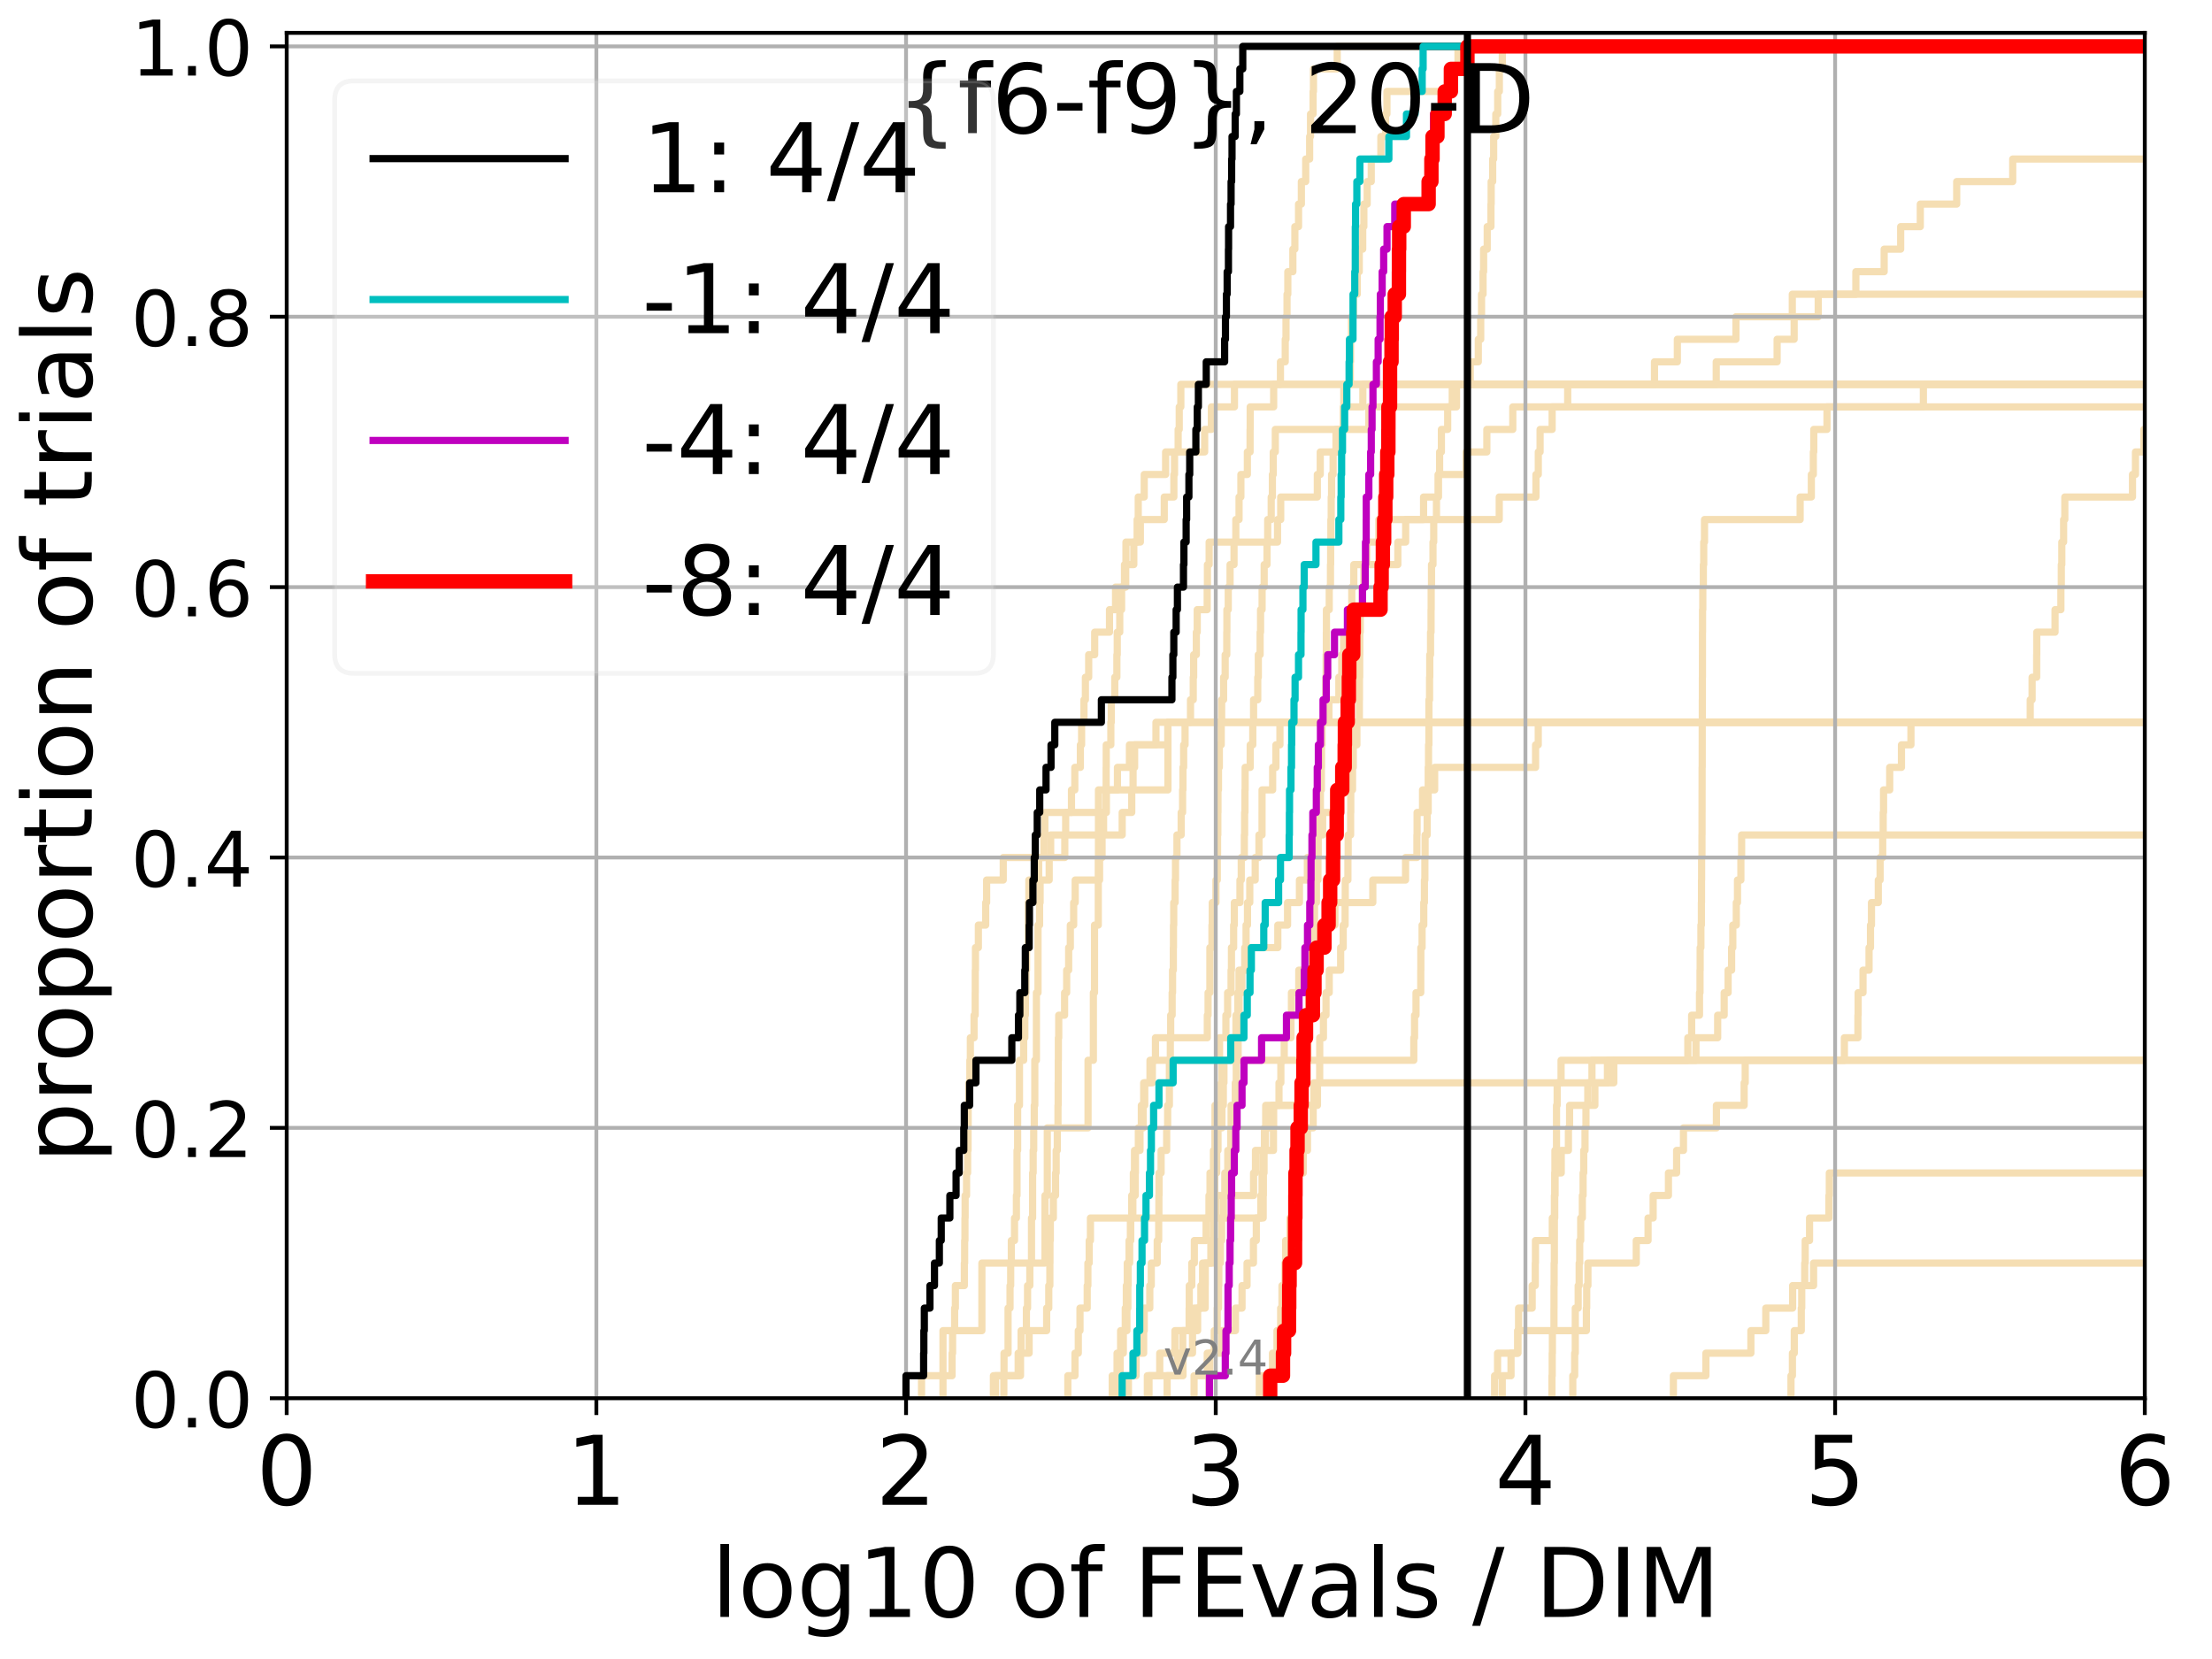 <?xml version="1.0" encoding="utf-8" standalone="no"?>
<!DOCTYPE svg PUBLIC "-//W3C//DTD SVG 1.1//EN"
  "http://www.w3.org/Graphics/SVG/1.1/DTD/svg11.dtd">
<!-- Created with matplotlib (http://matplotlib.org/) -->
<svg height="345.6pt" version="1.1" viewBox="0 0 460.8 345.6" width="460.8pt" xmlns="http://www.w3.org/2000/svg" xmlns:xlink="http://www.w3.org/1999/xlink">
 <defs>
  <style type="text/css">
*{stroke-linecap:butt;stroke-linejoin:round;}
  </style>
 </defs>
 <g id="figure_1">
  <g id="patch_1">
   <path d="M 0 345.6 
L 460.8 345.6 
L 460.8 0 
L 0 0 
z
" style="fill:#ffffff;"/>
  </g>
  <g id="axes_1">
   <g id="patch_2">
    <path d="M 59.72 291.28 
L 446.802 291.28 
L 446.802 6.845 
L 59.72 6.845 
z
" style="fill:#ffffff;"/>
   </g>
   <g id="line2d_1">
    <path clip-path="url(#p26deea9aa9)" d="M 206.944 291.28 
L 206.944 286.586 
L 209.159 286.586 
L 209.159 281.893 
L 209.998 281.893 
L 209.998 277.199 
L 209.998 277.199 
L 209.998 272.505 
L 210.408 272.505 
L 210.408 267.812 
L 210.544 267.812 
L 210.544 263.118 
L 210.679 263.118 
L 210.679 258.424 
L 211.343 258.424 
L 211.343 253.731 
L 211.734 253.731 
L 211.734 249.037 
L 211.864 249.037 
L 211.864 244.344 
L 211.864 244.344 
L 211.864 239.65 
L 211.992 239.65 
L 211.992 234.956 
L 211.992 234.956 
L 211.992 230.263 
L 212.375 230.263 
L 212.375 225.569 
L 212.375 225.569 
L 212.375 220.875 
L 213.247 220.875 
L 213.247 216.182 
L 213.491 216.182 
L 213.491 211.488 
L 213.613 211.488 
L 213.613 206.794 
L 213.734 206.794 
L 213.734 202.101 
L 213.854 202.101 
L 213.854 197.407 
L 214.212 197.407 
L 214.212 192.713 
L 214.212 192.713 
L 214.212 188.02 
L 214.33 188.02 
L 214.33 183.326 
L 216.378 183.326 
L 216.378 178.633 
L 217.455 178.633 
L 217.455 173.939 
L 217.665 173.939 
L 217.665 169.245 
L 230.478 169.245 
L 230.478 164.552 
L 232.787 164.552 
L 232.787 159.858 
L 235.282 159.858 
L 235.282 155.164 
L 240.807 155.164 
L 240.807 150.471 
L 240.807 150.471 
L 240.807 150.471 
L 446.802 150.471 
" style="fill:none;stroke:#f5deb3;stroke-linecap:square;stroke-width:1.5;"/>
   </g>
   <g id="line2d_2"/>
   <g id="line2d_3">
    <path clip-path="url(#p26deea9aa9)" d="M 207.394 291.28 
L 207.394 286.586 
L 212.102 286.586 
L 212.102 281.893 
L 214.386 281.893 
L 214.386 277.199 
L 218.037 277.199 
L 218.037 272.505 
L 218.477 272.505 
L 218.477 267.812 
L 218.704 267.812 
L 218.704 263.118 
L 218.723 263.118 
L 218.723 258.424 
L 218.8 258.424 
L 218.8 253.731 
L 219.435 253.731 
L 219.435 249.037 
L 219.89 249.037 
L 219.89 244.344 
L 220.019 244.344 
L 220.019 239.65 
L 220.252 239.65 
L 220.252 234.956 
L 220.397 234.956 
L 220.397 230.263 
L 220.433 230.263 
L 220.433 225.569 
L 220.456 225.569 
L 220.456 220.875 
L 220.478 220.875 
L 220.478 216.182 
L 220.551 216.182 
L 220.551 211.488 
L 221.775 211.488 
L 221.775 206.794 
L 222.207 206.794 
L 222.207 202.101 
L 222.62 202.101 
L 222.62 197.407 
L 222.969 197.407 
L 222.969 192.713 
L 223.666 192.713 
L 223.666 188.02 
L 223.983 188.02 
L 223.983 183.326 
L 229.062 183.326 
L 229.062 178.633 
L 229.582 178.633 
L 229.582 173.939 
L 229.897 173.939 
L 229.897 169.245 
L 230.383 169.245 
L 230.383 164.552 
L 230.43 164.552 
L 230.43 159.858 
L 230.449 159.858 
L 230.449 155.164 
L 231.41 155.164 
L 231.41 150.471 
L 231.504 150.471 
L 231.504 145.777 
L 232.229 145.777 
L 232.229 141.083 
L 232.665 141.083 
L 232.665 136.39 
L 232.743 136.39 
L 232.743 131.696 
L 233.266 131.696 
L 233.266 127.002 
L 233.649 127.002 
L 233.649 122.309 
L 234.508 122.309 
L 234.508 117.615 
L 236.193 117.615 
L 236.193 112.922 
L 237.556 112.922 
L 237.556 108.228 
L 242.538 108.228 
L 242.538 103.534 
L 244.539 103.534 
L 244.539 98.841 
L 244.675 98.841 
L 244.675 94.147 
L 245.431 94.147 
L 245.431 89.453 
L 245.657 89.453 
L 245.657 84.76 
L 245.989 84.76 
L 245.989 80.066 
L 245.989 80.066 
L 245.989 80.066 
L 446.802 80.066 
" style="fill:none;stroke:#f5deb3;stroke-linecap:square;stroke-width:1.5;"/>
   </g>
   <g id="line2d_4">
    <path clip-path="url(#p26deea9aa9)" d="M 243.137 291.28 
L 243.137 286.586 
L 246.434 286.586 
L 246.434 281.893 
L 248.423 281.893 
L 248.423 277.199 
L 248.77 277.199 
L 248.77 272.505 
L 251.06 272.505 
L 251.06 267.812 
L 251.074 267.812 
L 251.074 263.118 
L 252.245 263.118 
L 252.245 258.424 
L 252.749 258.424 
L 252.749 253.731 
L 252.761 253.731 
L 252.761 249.037 
L 253.063 249.037 
L 253.063 244.344 
L 253.458 244.344 
L 253.458 239.65 
L 253.732 239.65 
L 253.732 234.956 
L 254.552 234.956 
L 254.552 230.263 
L 254.842 230.263 
L 254.842 225.569 
L 254.969 225.569 
L 254.969 220.875 
L 256.568 220.875 
L 256.568 216.182 
L 257.475 216.182 
L 257.475 211.488 
L 257.857 211.488 
L 257.857 206.794 
L 258.109 206.794 
L 258.109 202.101 
L 260.269 202.101 
L 260.269 197.407 
L 266.191 197.407 
L 266.191 192.713 
L 268.223 192.713 
L 268.223 188.02 
L 270.696 188.02 
L 270.696 183.326 
L 272.348 183.326 
L 272.348 178.633 
L 273.358 178.633 
L 273.358 173.939 
L 275.532 173.939 
L 275.532 169.245 
L 277.81 169.245 
L 277.81 164.552 
L 280.98 164.552 
L 280.98 159.858 
L 281.422 159.858 
L 281.422 155.164 
L 282.666 155.164 
L 282.666 150.471 
L 282.666 150.471 
L 282.666 150.471 
L 446.802 150.471 
" style="fill:none;stroke:#f5deb3;stroke-linecap:square;stroke-width:1.5;"/>
   </g>
   <g id="line2d_5">
    <path clip-path="url(#p26deea9aa9)" d="M 235.068 291.28 
L 235.068 286.586 
L 236.663 286.586 
L 236.663 281.893 
L 238.247 281.893 
L 238.247 277.199 
L 238.371 277.199 
L 238.371 272.505 
L 239.524 272.505 
L 239.524 267.812 
L 239.829 267.812 
L 239.829 263.118 
L 241.07 263.118 
L 241.07 258.424 
L 241.374 258.424 
L 241.374 253.731 
L 241.419 253.731 
L 241.419 249.037 
L 241.453 249.037 
L 241.453 244.344 
L 241.881 244.344 
L 241.881 239.65 
L 243.039 239.65 
L 243.039 234.956 
L 243.246 234.956 
L 243.246 230.263 
L 243.604 230.263 
L 243.604 225.569 
L 243.608 225.569 
L 243.608 220.875 
L 243.799 220.875 
L 243.799 216.182 
L 243.875 216.182 
L 243.875 211.488 
L 244.179 211.488 
L 244.179 206.794 
L 244.266 206.794 
L 244.266 202.101 
L 244.428 202.101 
L 244.428 197.407 
L 244.455 197.407 
L 244.455 192.713 
L 244.511 192.713 
L 244.511 188.02 
L 244.798 188.02 
L 244.798 183.326 
L 244.878 183.326 
L 244.878 178.633 
L 245.18 178.633 
L 245.18 173.939 
L 246.06 173.939 
L 246.06 169.245 
L 246.359 169.245 
L 246.359 164.552 
L 246.429 164.552 
L 246.429 159.858 
L 246.573 159.858 
L 246.573 155.164 
L 246.869 155.164 
L 246.869 150.471 
L 248.003 150.471 
L 248.003 145.777 
L 248.575 145.777 
L 248.575 141.083 
L 248.661 141.083 
L 248.661 136.39 
L 249.217 136.39 
L 249.217 131.696 
L 249.403 131.696 
L 249.403 127.002 
L 251.481 127.002 
L 251.481 122.309 
L 251.53 122.309 
L 251.53 117.615 
L 251.887 117.615 
L 251.887 112.922 
L 266.132 112.922 
L 266.132 108.228 
L 266.796 108.228 
L 266.796 103.534 
L 274.424 103.534 
L 274.424 98.841 
L 275.03 98.841 
L 275.03 94.147 
L 278.31 94.147 
L 278.31 89.453 
L 279.922 89.453 
L 279.922 84.76 
L 283.906 84.76 
L 283.906 80.066 
L 283.906 80.066 
L 283.906 80.066 
L 446.802 80.066 
" style="fill:none;stroke:#f5deb3;stroke-linecap:square;stroke-width:1.5;"/>
   </g>
   <g id="line2d_6"/>
   <g id="line2d_7">
    <path clip-path="url(#p26deea9aa9)" d="M 232.394 291.28 
L 232.394 286.586 
L 232.705 286.586 
L 232.705 281.893 
L 234.011 281.893 
L 234.011 277.199 
L 234.412 277.199 
L 234.412 272.505 
L 234.636 272.505 
L 234.636 267.812 
L 234.829 267.812 
L 234.829 263.118 
L 235.319 263.118 
L 235.319 258.424 
L 235.555 258.424 
L 235.555 253.731 
L 235.762 253.731 
L 235.762 249.037 
L 236.493 249.037 
L 236.493 244.344 
L 236.534 244.344 
L 236.534 239.65 
L 237.138 239.65 
L 237.138 234.956 
L 238.141 234.956 
L 238.141 230.263 
L 238.251 230.263 
L 238.251 225.569 
L 239.565 225.569 
L 239.565 220.875 
L 254.052 220.875 
L 254.052 216.182 
L 255.378 216.182 
L 255.378 211.488 
L 255.737 211.488 
L 255.737 206.794 
L 256.45 206.794 
L 256.45 202.101 
L 256.534 202.101 
L 256.534 197.407 
L 256.989 197.407 
L 256.989 192.713 
L 257.133 192.713 
L 257.133 188.02 
L 258.308 188.02 
L 258.308 183.326 
L 258.577 183.326 
L 258.577 178.633 
L 259.217 178.633 
L 259.217 173.939 
L 259.277 173.939 
L 259.277 169.245 
L 259.347 169.245 
L 259.347 164.552 
L 259.386 164.552 
L 259.386 159.858 
L 260.443 159.858 
L 260.443 155.164 
L 260.977 155.164 
L 260.977 150.471 
L 261.143 150.471 
L 261.143 145.777 
L 262.013 145.777 
L 262.013 141.083 
L 262.131 141.083 
L 262.131 136.39 
L 262.503 136.39 
L 262.503 131.696 
L 262.598 131.696 
L 262.598 127.002 
L 262.918 127.002 
L 262.918 122.309 
L 263.351 122.309 
L 263.351 117.615 
L 263.941 117.615 
L 263.941 112.922 
L 264.087 112.922 
L 264.087 108.228 
L 264.816 108.228 
L 264.816 103.534 
L 265.06 103.534 
L 265.06 98.841 
L 265.24 98.841 
L 265.24 94.147 
L 265.67 94.147 
L 265.67 89.453 
L 285.143 89.453 
L 285.143 84.76 
L 303.416 84.76 
L 303.416 80.066 
L 357.523 80.066 
L 357.523 75.372 
L 370.205 75.372 
L 370.205 70.679 
L 373.756 70.679 
L 373.756 65.985 
L 378.769 65.985 
L 378.769 61.291 
L 386.612 61.291 
L 386.612 56.598 
L 392.507 56.598 
L 392.507 51.904 
L 395.946 51.904 
L 395.946 47.211 
L 400.034 47.211 
L 400.034 42.517 
L 407.615 42.517 
L 407.615 37.823 
L 419.285 37.823 
L 419.285 33.13 
L 419.285 33.13 
L 419.285 33.13 
L 446.802 33.13 
" style="fill:none;stroke:#f5deb3;stroke-linecap:square;stroke-width:1.5;"/>
   </g>
   <g id="line2d_8">
    <path clip-path="url(#p26deea9aa9)" d="M 323.304 291.28 
L 323.304 286.586 
L 323.354 286.586 
L 323.354 281.893 
L 323.392 281.893 
L 323.392 277.199 
L 323.72 277.199 
L 323.72 272.505 
L 323.731 272.505 
L 323.731 267.812 
L 323.753 267.812 
L 323.753 263.118 
L 323.8 263.118 
L 323.8 258.424 
L 323.802 258.424 
L 323.802 253.731 
L 323.815 253.731 
L 323.815 249.037 
L 323.882 249.037 
L 323.882 244.344 
L 323.919 244.344 
L 323.919 239.65 
L 324.251 239.65 
L 324.251 234.956 
L 324.252 234.956 
L 324.252 230.263 
L 324.386 230.263 
L 324.386 225.569 
L 325.199 225.569 
L 325.199 220.875 
L 325.199 220.875 
L 325.199 220.875 
L 446.802 220.875 
" style="fill:none;stroke:#f5deb3;stroke-linecap:square;stroke-width:1.5;"/>
   </g>
   <g id="line2d_9">
    <path clip-path="url(#p26deea9aa9)" d="M 231.698 291.28 
L 231.698 286.586 
L 233.346 286.586 
L 233.346 281.893 
L 233.445 281.893 
L 233.445 277.199 
L 234.761 277.199 
L 234.761 272.505 
L 234.955 272.505 
L 234.955 267.812 
L 235.012 267.812 
L 235.012 263.118 
L 235.21 263.118 
L 235.21 258.424 
L 235.492 258.424 
L 235.492 253.731 
L 235.994 253.731 
L 235.994 249.037 
L 236.098 249.037 
L 236.098 244.344 
L 236.337 244.344 
L 236.337 239.65 
L 237.48 239.65 
L 237.48 234.956 
L 237.764 234.956 
L 237.764 230.263 
L 238.471 230.263 
L 238.471 225.569 
L 240.057 225.569 
L 240.057 220.875 
L 240.702 220.875 
L 240.702 216.182 
L 251.506 216.182 
L 251.506 211.488 
L 251.664 211.488 
L 251.664 206.794 
L 252.038 206.794 
L 252.038 202.101 
L 252.041 202.101 
L 252.041 197.407 
L 252.472 197.407 
L 252.472 192.713 
L 252.537 192.713 
L 252.537 188.02 
L 253.304 188.02 
L 253.304 183.326 
L 253.584 183.326 
L 253.584 178.633 
L 253.641 178.633 
L 253.641 173.939 
L 253.696 173.939 
L 253.696 169.245 
L 253.728 169.245 
L 253.728 164.552 
L 253.832 164.552 
L 253.832 159.858 
L 254.01 159.858 
L 254.01 155.164 
L 254.403 155.164 
L 254.403 150.471 
L 254.492 150.471 
L 254.492 145.777 
L 254.896 145.777 
L 254.896 141.083 
L 255.226 141.083 
L 255.226 136.39 
L 255.561 136.39 
L 255.561 131.696 
L 255.584 131.696 
L 255.584 127.002 
L 255.866 127.002 
L 255.866 122.309 
L 256.245 122.309 
L 256.245 117.615 
L 257.072 117.615 
L 257.072 112.922 
L 257.444 112.922 
L 257.444 108.228 
L 258.117 108.228 
L 258.117 103.534 
L 258.501 103.534 
L 258.501 98.841 
L 259.848 98.841 
L 259.848 94.147 
L 260.413 94.147 
L 260.413 89.453 
L 260.439 89.453 
L 260.439 84.76 
L 265.327 84.76 
L 265.327 80.066 
L 266.74 80.066 
L 266.74 75.372 
L 267.736 75.372 
L 267.736 70.679 
L 267.898 70.679 
L 267.898 65.985 
L 268.111 65.985 
L 268.111 61.291 
L 268.277 61.291 
L 268.277 56.598 
L 269.326 56.598 
L 269.326 51.904 
L 269.745 51.904 
L 269.745 47.211 
L 270.511 47.211 
L 270.511 42.517 
L 271.1 42.517 
L 271.1 37.823 
L 272.002 37.823 
L 272.002 33.13 
L 272.821 33.13 
L 272.821 28.436 
L 273.007 28.436 
L 273.007 23.742 
L 273.542 23.742 
L 273.542 19.049 
L 273.621 19.049 
L 273.621 14.355 
L 278.568 14.355 
L 278.568 9.661 
L 278.568 9.661 
L 278.568 9.661 
L 446.802 9.661 
" style="fill:none;stroke:#f5deb3;stroke-linecap:square;stroke-width:1.5;"/>
   </g>
   <g id="line2d_10">
    <path clip-path="url(#p26deea9aa9)" d="M 373.093 291.28 
L 373.093 286.586 
L 373.392 286.586 
L 373.392 281.893 
L 373.783 281.893 
L 373.783 277.199 
L 375.242 277.199 
L 375.242 272.505 
L 375.334 272.505 
L 375.334 267.812 
L 375.959 267.812 
L 375.959 263.118 
L 376.054 263.118 
L 376.054 258.424 
L 376.963 258.424 
L 376.963 253.731 
L 380.995 253.731 
L 380.995 249.037 
L 381.081 249.037 
L 381.081 244.344 
L 381.081 244.344 
L 381.081 244.344 
L 446.802 244.344 
" style="fill:none;stroke:#f5deb3;stroke-linecap:square;stroke-width:1.5;"/>
   </g>
   <g id="line2d_11">
    <path clip-path="url(#p26deea9aa9)" d="M 239.359 291.28 
L 239.359 286.586 
L 241.594 286.586 
L 241.594 281.893 
L 244.755 281.893 
L 244.755 277.199 
L 249.484 277.199 
L 249.484 272.505 
L 250.165 272.505 
L 250.165 267.812 
L 250.52 267.812 
L 250.52 263.118 
L 252.911 263.118 
L 252.911 258.424 
L 252.948 258.424 
L 252.948 253.731 
L 253.344 253.731 
L 253.344 249.037 
L 261.142 249.037 
L 261.142 244.344 
L 261.539 244.344 
L 261.539 239.65 
L 263.614 239.65 
L 263.614 234.956 
L 264.895 234.956 
L 264.895 230.263 
L 274.451 230.263 
L 274.451 225.569 
L 334.861 225.569 
L 334.861 220.875 
L 351.608 220.875 
L 351.608 216.182 
L 352.402 216.182 
L 352.402 211.488 
L 354.036 211.488 
L 354.036 206.794 
L 354.144 206.794 
L 354.144 202.101 
L 354.173 202.101 
L 354.173 197.407 
L 354.331 197.407 
L 354.331 192.713 
L 354.431 192.713 
L 354.431 188.02 
L 354.456 188.02 
L 354.456 183.326 
L 354.479 183.326 
L 354.479 178.633 
L 354.551 178.633 
L 354.551 173.939 
L 354.566 173.939 
L 354.566 169.245 
L 354.572 169.245 
L 354.572 164.552 
L 354.58 164.552 
L 354.58 159.858 
L 354.601 159.858 
L 354.601 155.164 
L 354.604 155.164 
L 354.604 150.471 
L 354.621 150.471 
L 354.621 145.777 
L 354.636 145.777 
L 354.636 141.083 
L 354.652 141.083 
L 354.652 136.39 
L 354.654 136.39 
L 354.654 131.696 
L 354.672 131.696 
L 354.672 127.002 
L 354.725 127.002 
L 354.725 122.309 
L 354.838 122.309 
L 354.838 117.615 
L 354.917 117.615 
L 354.917 112.922 
L 355.08 112.922 
L 355.08 108.228 
L 375.001 108.228 
L 375.001 103.534 
L 377.336 103.534 
L 377.336 98.841 
L 377.75 98.841 
L 377.75 94.147 
L 377.844 94.147 
L 377.844 89.453 
L 380.595 89.453 
L 380.595 84.76 
L 400.674 84.76 
L 400.674 80.066 
L 400.674 80.066 
L 400.674 80.066 
L 446.802 80.066 
" style="fill:none;stroke:#f5deb3;stroke-linecap:square;stroke-width:1.5;"/>
   </g>
   <g id="line2d_12">
    <path clip-path="url(#p26deea9aa9)" d="M 209.118 291.28 
L 209.118 286.586 
L 212.591 286.586 
L 212.591 281.893 
L 212.716 281.893 
L 212.716 277.199 
L 213.82 277.199 
L 213.82 272.505 
L 214.059 272.505 
L 214.059 267.812 
L 214.532 267.812 
L 214.532 263.118 
L 214.881 263.118 
L 214.881 258.424 
L 214.881 258.424 
L 214.881 253.731 
L 215.112 253.731 
L 215.112 249.037 
L 215.112 249.037 
L 215.112 244.344 
L 215.226 244.344 
L 215.226 239.65 
L 215.34 239.65 
L 215.34 234.956 
L 215.454 234.956 
L 215.454 230.263 
L 215.567 230.263 
L 215.567 225.569 
L 215.567 225.569 
L 215.567 220.875 
L 215.904 220.875 
L 215.904 216.182 
L 215.904 216.182 
L 215.904 211.488 
L 215.904 211.488 
L 215.904 206.794 
L 216.237 206.794 
L 216.237 202.101 
L 216.237 202.101 
L 216.237 197.407 
L 216.237 197.407 
L 216.237 192.713 
L 216.566 192.713 
L 216.566 188.02 
L 216.675 188.02 
L 216.675 183.326 
L 218.564 183.326 
L 218.564 178.633 
L 221.818 178.633 
L 221.818 173.939 
L 233.773 173.939 
L 233.773 169.245 
L 235.765 169.245 
L 235.765 164.552 
L 236.038 164.552 
L 236.038 159.858 
L 236.363 159.858 
L 236.363 155.164 
L 243.284 155.164 
L 243.284 150.471 
L 243.284 150.471 
L 243.284 150.471 
L 446.802 150.471 
" style="fill:none;stroke:#f5deb3;stroke-linecap:square;stroke-width:1.5;"/>
   </g>
   <g id="line2d_13"/>
   <g id="line2d_14"/>
   <g id="line2d_15"/>
   <g id="line2d_16">
    <path clip-path="url(#p26deea9aa9)" d="M 311.348 291.28 
L 311.348 286.586 
L 311.969 286.586 
L 311.969 281.893 
L 316.187 281.893 
L 316.187 277.199 
L 330.473 277.199 
L 330.473 272.505 
L 330.537 272.505 
L 330.537 267.812 
L 330.795 267.812 
L 330.795 263.118 
L 340.862 263.118 
L 340.862 258.424 
L 343.321 258.424 
L 343.321 253.731 
L 344.381 253.731 
L 344.381 249.037 
L 347.567 249.037 
L 347.567 244.344 
L 349.27 244.344 
L 349.27 239.65 
L 350.697 239.65 
L 350.697 234.956 
L 357.56 234.956 
L 357.56 230.263 
L 363.338 230.263 
L 363.338 225.569 
L 363.56 225.569 
L 363.56 220.875 
L 384.219 220.875 
L 384.219 216.182 
L 387.039 216.182 
L 387.039 211.488 
L 387.085 211.488 
L 387.085 206.794 
L 388.1 206.794 
L 388.1 202.101 
L 389.355 202.101 
L 389.355 197.407 
L 389.657 197.407 
L 389.657 192.713 
L 389.861 192.713 
L 389.861 188.02 
L 391.282 188.02 
L 391.282 183.326 
L 391.659 183.326 
L 391.659 178.633 
L 392.202 178.633 
L 392.202 173.939 
L 392.306 173.939 
L 392.306 169.245 
L 392.377 169.245 
L 392.377 164.552 
L 393.659 164.552 
L 393.659 159.858 
L 396.107 159.858 
L 396.107 155.164 
L 398.083 155.164 
L 398.083 150.471 
L 422.934 150.471 
L 422.934 145.777 
L 423.326 145.777 
L 423.326 141.083 
L 424.276 141.083 
L 424.276 136.39 
L 424.294 136.39 
L 424.294 131.696 
L 428.103 131.696 
L 428.103 127.002 
L 429.324 127.002 
L 429.324 122.309 
L 429.409 122.309 
L 429.409 117.615 
L 429.515 117.615 
L 429.515 112.922 
L 429.89 112.922 
L 429.89 108.228 
L 430.138 108.228 
L 430.138 103.534 
L 444.238 103.534 
L 444.238 98.841 
L 444.858 98.841 
L 444.858 94.147 
L 446.61 94.147 
L 446.61 89.453 
L 446.61 89.453 
L 446.61 89.453 
L 446.802 89.453 
" style="fill:none;stroke:#f5deb3;stroke-linecap:square;stroke-width:1.5;"/>
   </g>
   <g id="line2d_17">
    <path clip-path="url(#p26deea9aa9)" d="M 312.943 291.28 
L 312.943 286.586 
L 314.774 286.586 
L 314.774 281.893 
L 316.184 281.893 
L 316.184 277.199 
L 316.343 277.199 
L 316.343 272.505 
L 319.182 272.505 
L 319.182 267.812 
L 319.824 267.812 
L 319.824 263.118 
L 319.866 263.118 
L 319.866 258.424 
L 323.373 258.424 
L 323.373 253.731 
L 323.877 253.731 
L 323.877 249.037 
L 323.933 249.037 
L 323.933 244.344 
L 325.234 244.344 
L 325.234 239.65 
L 326.728 239.65 
L 326.728 234.956 
L 326.972 234.956 
L 326.972 230.263 
L 332.245 230.263 
L 332.245 225.569 
L 336.184 225.569 
L 336.184 220.875 
L 353.302 220.875 
L 353.302 216.182 
L 357.823 216.182 
L 357.823 211.488 
L 359.178 211.488 
L 359.178 206.794 
L 359.995 206.794 
L 359.995 202.101 
L 360.727 202.101 
L 360.727 197.407 
L 360.977 197.407 
L 360.977 192.713 
L 361.7 192.713 
L 361.7 188.02 
L 361.953 188.02 
L 361.953 183.326 
L 362.659 183.326 
L 362.659 178.633 
L 362.814 178.633 
L 362.814 173.939 
L 362.814 173.939 
L 362.814 173.939 
L 446.802 173.939 
" style="fill:none;stroke:#f5deb3;stroke-linecap:square;stroke-width:1.5;"/>
   </g>
   <g id="line2d_18">
    <path clip-path="url(#p26deea9aa9)" d="M 191.973 291.28 
L 191.973 286.586 
L 198.334 286.586 
L 198.334 281.893 
L 198.443 281.893 
L 198.443 277.199 
L 198.866 277.199 
L 198.866 272.505 
L 199.022 272.505 
L 199.022 267.812 
L 200.89 267.812 
L 200.89 263.118 
L 200.954 263.118 
L 200.954 258.424 
L 201.017 258.424 
L 201.017 253.731 
L 201.053 253.731 
L 201.053 249.037 
L 201.35 249.037 
L 201.35 244.344 
L 201.572 244.344 
L 201.572 239.65 
L 201.661 239.65 
L 201.661 234.956 
L 201.687 234.956 
L 201.687 230.263 
L 201.819 230.263 
L 201.819 225.569 
L 202.038 225.569 
L 202.038 220.875 
L 202.143 220.875 
L 202.143 216.182 
L 202.914 216.182 
L 202.914 211.488 
L 203.149 211.488 
L 203.149 206.794 
L 203.166 206.794 
L 203.166 202.101 
L 203.208 202.101 
L 203.208 197.407 
L 203.812 197.407 
L 203.812 192.713 
L 205.34 192.713 
L 205.34 188.02 
L 205.533 188.02 
L 205.533 183.326 
L 208.996 183.326 
L 208.996 178.633 
L 218.876 178.633 
L 218.876 173.939 
L 221.998 173.939 
L 221.998 169.245 
L 223.207 169.245 
L 223.207 164.552 
L 223.903 164.552 
L 223.903 159.858 
L 225.061 159.858 
L 225.061 155.164 
L 225.317 155.164 
L 225.317 150.471 
L 225.81 150.471 
L 225.81 145.777 
L 226.107 145.777 
L 226.107 141.083 
L 226.793 141.083 
L 226.793 136.39 
L 228.043 136.39 
L 228.043 131.696 
L 231.13 131.696 
L 231.13 127.002 
L 232.389 127.002 
L 232.389 122.309 
L 234.252 122.309 
L 234.252 117.615 
L 234.56 117.615 
L 234.56 112.922 
L 236.885 112.922 
L 236.885 108.228 
L 237.116 108.228 
L 237.116 103.534 
L 238.364 103.534 
L 238.364 98.841 
L 242.82 98.841 
L 242.82 94.147 
L 250.952 94.147 
L 250.952 89.453 
L 252.356 89.453 
L 252.356 84.76 
L 257.16 84.76 
L 257.16 80.066 
L 257.16 80.066 
L 257.16 80.066 
L 446.802 80.066 
" style="fill:none;stroke:#f5deb3;stroke-linecap:square;stroke-width:1.5;"/>
   </g>
   <g id="line2d_19"/>
   <g id="line2d_20">
    <path clip-path="url(#p26deea9aa9)" d="M 248.744 291.28 
L 248.744 286.586 
L 251.49 286.586 
L 251.49 281.893 
L 254.484 281.893 
L 254.484 277.199 
L 257.37 277.199 
L 257.37 272.505 
L 258.737 272.505 
L 258.737 267.812 
L 259.782 267.812 
L 259.782 263.118 
L 261.114 263.118 
L 261.114 258.424 
L 261.709 258.424 
L 261.709 253.731 
L 262.653 253.731 
L 262.653 249.037 
L 262.913 249.037 
L 262.913 244.344 
L 263.066 244.344 
L 263.066 239.65 
L 265.286 239.65 
L 265.286 234.956 
L 265.323 234.956 
L 265.323 230.263 
L 266.437 230.263 
L 266.437 225.569 
L 266.826 225.569 
L 266.826 220.875 
L 267.53 220.875 
L 267.53 216.182 
L 268.928 216.182 
L 268.928 211.488 
L 269.03 211.488 
L 269.03 206.794 
L 270.559 206.794 
L 270.559 202.101 
L 272.672 202.101 
L 272.672 197.407 
L 276.429 197.407 
L 276.429 192.713 
L 278.082 192.713 
L 278.082 188.02 
L 285.982 188.02 
L 285.982 183.326 
L 292.805 183.326 
L 292.805 178.633 
L 295.169 178.633 
L 295.169 173.939 
L 295.206 173.939 
L 295.206 169.245 
L 296.34 169.245 
L 296.34 164.552 
L 298.864 164.552 
L 298.864 159.858 
L 319.889 159.858 
L 319.889 155.164 
L 320.445 155.164 
L 320.445 150.471 
L 320.445 150.471 
L 320.445 150.471 
L 446.802 150.471 
" style="fill:none;stroke:#f5deb3;stroke-linecap:square;stroke-width:1.5;"/>
   </g>
   <g id="line2d_21"/>
   <g id="line2d_22">
    <path clip-path="url(#p26deea9aa9)" d="M 251.862 291.28 
L 251.862 286.586 
L 252.031 286.586 
L 252.031 281.893 
L 252.95 281.893 
L 252.95 277.199 
L 253.572 277.199 
L 253.572 272.505 
L 253.846 272.505 
L 253.846 267.812 
L 253.906 267.812 
L 253.906 263.118 
L 254.218 263.118 
L 254.218 258.424 
L 254.489 258.424 
L 254.489 253.731 
L 254.874 253.731 
L 254.874 249.037 
L 255.153 249.037 
L 255.153 244.344 
L 255.769 244.344 
L 255.769 239.65 
L 256.397 239.65 
L 256.397 234.956 
L 256.464 234.956 
L 256.464 230.263 
L 257.329 230.263 
L 257.329 225.569 
L 257.534 225.569 
L 257.534 220.875 
L 257.928 220.875 
L 257.928 216.182 
L 257.948 216.182 
L 257.948 211.488 
L 258.124 211.488 
L 258.124 206.794 
L 258.702 206.794 
L 258.702 202.101 
L 259.303 202.101 
L 259.303 197.407 
L 259.578 197.407 
L 259.578 192.713 
L 259.875 192.713 
L 259.875 188.02 
L 260.351 188.02 
L 260.351 183.326 
L 261.481 183.326 
L 261.481 178.633 
L 262.263 178.633 
L 262.263 173.939 
L 262.904 173.939 
L 262.904 169.245 
L 262.907 169.245 
L 262.907 164.552 
L 265.115 164.552 
L 265.115 159.858 
L 265.798 159.858 
L 265.798 155.164 
L 266.635 155.164 
L 266.635 150.471 
L 276.84 150.471 
L 276.84 145.777 
L 278.906 145.777 
L 278.906 141.083 
L 279.509 141.083 
L 279.509 136.39 
L 279.9 136.39 
L 279.9 131.696 
L 281.042 131.696 
L 281.042 127.002 
L 281.599 127.002 
L 281.599 122.309 
L 282.023 122.309 
L 282.023 117.615 
L 291.196 117.615 
L 291.196 112.922 
L 292.825 112.922 
L 292.825 108.228 
L 296.555 108.228 
L 296.555 103.534 
L 299.616 103.534 
L 299.616 98.841 
L 305.427 98.841 
L 305.427 94.147 
L 309.737 94.147 
L 309.737 89.453 
L 315.143 89.453 
L 315.143 84.76 
L 315.143 84.76 
L 315.143 84.76 
L 446.802 84.76 
" style="fill:none;stroke:#f5deb3;stroke-linecap:square;stroke-width:1.5;"/>
   </g>
   <g id="line2d_23">
    <path clip-path="url(#p26deea9aa9)" d="M 348.599 291.28 
L 348.599 286.586 
L 355.371 286.586 
L 355.371 281.893 
L 364.742 281.893 
L 364.742 277.199 
L 367.849 277.199 
L 367.849 272.505 
L 373.437 272.505 
L 373.437 267.812 
L 377.8 267.812 
L 377.8 263.118 
L 377.8 263.118 
L 377.8 263.118 
L 446.802 263.118 
" style="fill:none;stroke:#f5deb3;stroke-linecap:square;stroke-width:1.5;"/>
   </g>
   <g id="line2d_24">
    <path clip-path="url(#p26deea9aa9)" d="M 239.014 291.28 
L 239.014 286.586 
L 245.283 286.586 
L 245.283 281.893 
L 246.387 281.893 
L 246.387 277.199 
L 247.718 277.199 
L 247.718 272.505 
L 247.743 272.505 
L 247.743 267.812 
L 248.271 267.812 
L 248.271 263.118 
L 248.801 263.118 
L 248.801 258.424 
L 251.253 258.424 
L 251.253 253.731 
L 251.852 253.731 
L 251.852 249.037 
L 252.065 249.037 
L 252.065 244.344 
L 252.791 244.344 
L 252.791 239.65 
L 253.095 239.65 
L 253.095 234.956 
L 253.106 234.956 
L 253.106 230.263 
L 254.403 230.263 
L 254.403 225.569 
L 254.522 225.569 
L 254.522 220.875 
L 294.52 220.875 
L 294.52 216.182 
L 294.679 216.182 
L 294.679 211.488 
L 294.981 211.488 
L 294.981 206.794 
L 295.97 206.794 
L 295.97 202.101 
L 295.988 202.101 
L 295.988 197.407 
L 296.247 197.407 
L 296.247 192.713 
L 296.595 192.713 
L 296.595 188.02 
L 296.733 188.02 
L 296.733 183.326 
L 296.827 183.326 
L 296.827 178.633 
L 296.873 178.633 
L 296.873 173.939 
L 297.305 173.939 
L 297.305 169.245 
L 297.517 169.245 
L 297.517 164.552 
L 297.521 164.552 
L 297.521 159.858 
L 297.588 159.858 
L 297.588 155.164 
L 297.665 155.164 
L 297.665 150.471 
L 297.669 150.471 
L 297.669 145.777 
L 297.805 145.777 
L 297.805 141.083 
L 297.846 141.083 
L 297.846 136.39 
L 298.007 136.39 
L 298.007 131.696 
L 298.114 131.696 
L 298.114 127.002 
L 298.139 127.002 
L 298.139 122.309 
L 298.209 122.309 
L 298.209 117.615 
L 298.517 117.615 
L 298.517 112.922 
L 298.671 112.922 
L 298.671 108.228 
L 299.242 108.228 
L 299.242 103.534 
L 299.625 103.534 
L 299.625 98.841 
L 299.901 98.841 
L 299.901 94.147 
L 300.271 94.147 
L 300.271 89.453 
L 301.58 89.453 
L 301.58 84.76 
L 302.53 84.76 
L 302.53 80.066 
L 306.274 80.066 
L 306.274 75.372 
L 307.956 75.372 
L 307.956 70.679 
L 308.461 70.679 
L 308.461 65.985 
L 308.631 65.985 
L 308.631 61.291 
L 308.948 61.291 
L 308.948 56.598 
L 309.064 56.598 
L 309.064 51.904 
L 309.815 51.904 
L 309.815 47.211 
L 310.594 47.211 
L 310.594 42.517 
L 310.637 42.517 
L 310.637 37.823 
L 310.953 37.823 
L 310.953 33.13 
L 311.157 33.13 
L 311.157 28.436 
L 311.604 28.436 
L 311.604 23.742 
L 311.999 23.742 
L 311.999 19.049 
L 312.34 19.049 
L 312.34 14.355 
L 312.96 14.355 
L 312.96 9.661 
L 312.96 9.661 
L 312.96 9.661 
L 446.802 9.661 
" style="fill:none;stroke:#f5deb3;stroke-linecap:square;stroke-width:1.5;"/>
   </g>
   <g id="line2d_25">
    <path clip-path="url(#p26deea9aa9)" d="M 327.639 291.28 
L 327.639 286.586 
L 328.033 286.586 
L 328.033 281.893 
L 328.159 281.893 
L 328.159 277.199 
L 328.16 277.199 
L 328.16 272.505 
L 328.765 272.505 
L 328.765 267.812 
L 328.972 267.812 
L 328.972 263.118 
L 329.084 263.118 
L 329.084 258.424 
L 329.29 258.424 
L 329.29 253.731 
L 329.631 253.731 
L 329.631 249.037 
L 329.787 249.037 
L 329.787 244.344 
L 329.92 244.344 
L 329.92 239.65 
L 330.188 239.65 
L 330.188 234.956 
L 330.386 234.956 
L 330.386 230.263 
L 330.768 230.263 
L 330.768 225.569 
L 331.637 225.569 
L 331.637 220.875 
L 331.637 220.875 
L 331.637 220.875 
L 446.802 220.875 
" style="fill:none;stroke:#f5deb3;stroke-linecap:square;stroke-width:1.5;"/>
   </g>
   <g id="line2d_26">
    <path clip-path="url(#p26deea9aa9)" d="M 262.334 291.28 
L 262.334 286.586 
L 265.083 286.586 
L 265.083 281.893 
L 266.019 281.893 
L 266.019 277.199 
L 266.785 277.199 
L 266.785 272.505 
L 267.062 272.505 
L 267.062 267.812 
L 267.678 267.812 
L 267.678 263.118 
L 267.817 263.118 
L 267.817 258.424 
L 268.727 258.424 
L 268.727 253.731 
L 270.038 253.731 
L 270.038 249.037 
L 270.296 249.037 
L 270.296 244.344 
L 271.49 244.344 
L 271.49 239.65 
L 272.37 239.65 
L 272.37 234.956 
L 273.56 234.956 
L 273.56 230.263 
L 273.708 230.263 
L 273.708 225.569 
L 274.912 225.569 
L 274.912 220.875 
L 274.923 220.875 
L 274.923 216.182 
L 275.696 216.182 
L 275.696 211.488 
L 276.234 211.488 
L 276.234 206.794 
L 276.905 206.794 
L 276.905 202.101 
L 279.279 202.101 
L 279.279 197.407 
L 279.813 197.407 
L 279.813 192.713 
L 280.21 192.713 
L 280.21 188.02 
L 280.243 188.02 
L 280.243 183.326 
L 280.794 183.326 
L 280.794 178.633 
L 280.849 178.633 
L 280.849 173.939 
L 281.36 173.939 
L 281.36 169.245 
L 281.39 169.245 
L 281.39 164.552 
L 281.754 164.552 
L 281.754 159.858 
L 281.912 159.858 
L 281.912 155.164 
L 282.328 155.164 
L 282.328 150.471 
L 283.18 150.471 
L 283.18 145.777 
L 283.202 145.777 
L 283.202 141.083 
L 283.248 141.083 
L 283.248 136.39 
L 283.272 136.39 
L 283.272 131.696 
L 283.366 131.696 
L 283.366 127.002 
L 283.834 127.002 
L 283.834 122.309 
L 284.124 122.309 
L 284.124 117.615 
L 284.708 117.615 
L 284.708 112.922 
L 287.234 112.922 
L 287.234 108.228 
L 312.318 108.228 
L 312.318 103.534 
L 319.967 103.534 
L 319.967 98.841 
L 320.454 98.841 
L 320.454 94.147 
L 320.828 94.147 
L 320.828 89.453 
L 323.342 89.453 
L 323.342 84.76 
L 326.58 84.76 
L 326.58 80.066 
L 344.66 80.066 
L 344.66 75.372 
L 349.422 75.372 
L 349.422 70.679 
L 361.629 70.679 
L 361.629 65.985 
L 373.368 65.985 
L 373.368 61.291 
L 373.368 61.291 
L 373.368 61.291 
L 446.802 61.291 
" style="fill:none;stroke:#f5deb3;stroke-linecap:square;stroke-width:1.5;"/>
   </g>
   <g id="line2d_27"/>
   <g id="line2d_28">
    <path clip-path="url(#p26deea9aa9)" d="M 222.452 291.28 
L 222.452 286.586 
L 223.939 286.586 
L 223.939 281.893 
L 224.629 281.893 
L 224.629 277.199 
L 224.981 277.199 
L 224.981 272.505 
L 226.485 272.505 
L 226.485 267.812 
L 226.63 267.812 
L 226.63 263.118 
L 226.901 263.118 
L 226.901 258.424 
L 227.158 258.424 
L 227.158 253.731 
L 263.144 253.731 
L 263.144 249.037 
L 263.186 249.037 
L 263.186 244.344 
L 263.319 244.344 
L 263.319 239.65 
L 263.405 239.65 
L 263.405 234.956 
L 263.672 234.956 
L 263.672 230.263 
L 271.054 230.263 
L 271.054 225.569 
L 272.246 225.569 
L 272.246 220.875 
L 272.443 220.875 
L 272.443 216.182 
L 272.502 216.182 
L 272.502 211.488 
L 272.592 211.488 
L 272.592 206.794 
L 272.894 206.794 
L 272.894 202.101 
L 273.328 202.101 
L 273.328 197.407 
L 273.687 197.407 
L 273.687 192.713 
L 273.84 192.713 
L 273.84 188.02 
L 274.231 188.02 
L 274.231 183.326 
L 274.552 183.326 
L 274.552 178.633 
L 274.611 178.633 
L 274.611 173.939 
L 274.635 173.939 
L 274.635 169.245 
L 275.061 169.245 
L 275.061 164.552 
L 275.266 164.552 
L 275.266 159.858 
L 275.295 159.858 
L 275.295 155.164 
L 275.415 155.164 
L 275.415 150.471 
L 275.97 150.471 
L 275.97 145.777 
L 276.171 145.777 
L 276.171 141.083 
L 276.254 141.083 
L 276.254 136.39 
L 276.302 136.39 
L 276.302 131.696 
L 276.321 131.696 
L 276.321 127.002 
L 276.904 127.002 
L 276.904 122.309 
L 277.16 122.309 
L 277.16 117.615 
L 277.201 117.615 
L 277.201 112.922 
L 277.244 112.922 
L 277.244 108.228 
L 277.314 108.228 
L 277.314 103.534 
L 277.391 103.534 
L 277.391 98.841 
L 277.71 98.841 
L 277.71 94.147 
L 278.816 94.147 
L 278.816 89.453 
L 279.831 89.453 
L 279.831 84.76 
L 279.941 84.76 
L 279.941 80.066 
L 281.297 80.066 
L 281.297 75.372 
L 281.354 75.372 
L 281.354 70.679 
L 281.54 70.679 
L 281.54 65.985 
L 281.975 65.985 
L 281.975 61.291 
L 282.743 61.291 
L 282.743 56.598 
L 283.159 56.598 
L 283.159 51.904 
L 283.877 51.904 
L 283.877 47.211 
L 284.12 47.211 
L 284.12 42.517 
L 284.81 42.517 
L 284.81 37.823 
L 285.657 37.823 
L 285.657 33.13 
L 287.66 33.13 
L 287.66 28.436 
L 288.636 28.436 
L 288.636 23.742 
L 288.928 23.742 
L 288.928 19.049 
L 302.7 19.049 
L 302.7 14.355 
L 303.726 14.355 
L 303.726 9.661 
L 303.726 9.661 
L 303.726 9.661 
L 446.802 9.661 
" style="fill:none;stroke:#f5deb3;stroke-linecap:square;stroke-width:1.5;"/>
   </g>
   <g id="line2d_29">
    <path clip-path="url(#p26deea9aa9)" d="M 196.441 291.28 
L 196.441 286.586 
L 196.441 286.586 
L 196.441 281.893 
L 196.441 281.893 
L 196.441 277.199 
L 204.546 277.199 
L 204.546 272.505 
L 204.546 272.505 
L 204.546 267.812 
L 204.546 267.812 
L 204.546 263.118 
L 217.695 263.118 
L 217.695 258.424 
L 217.695 258.424 
L 217.695 253.731 
L 217.695 253.731 
L 217.695 249.037 
L 218.17 249.037 
L 218.17 244.344 
L 218.17 244.344 
L 218.17 239.65 
L 218.17 239.65 
L 218.17 234.956 
L 226.659 234.956 
L 226.659 230.263 
L 226.659 230.263 
L 226.659 225.569 
L 226.659 225.569 
L 226.659 220.875 
L 227.77 220.875 
L 227.77 216.182 
L 227.77 216.182 
L 227.77 211.488 
L 227.77 211.488 
L 227.77 206.794 
L 228.006 206.794 
L 228.006 202.101 
L 228.006 202.101 
L 228.006 197.407 
L 228.006 197.407 
L 228.006 192.713 
L 228.792 192.713 
L 228.792 188.02 
L 228.792 188.02 
L 228.792 183.326 
L 228.792 183.326 
L 228.792 178.633 
L 228.832 178.633 
L 228.832 173.939 
L 228.832 173.939 
L 228.832 169.245 
L 228.832 169.245 
L 228.832 164.552 
L 243.298 164.552 
L 243.298 159.858 
L 243.298 159.858 
L 243.298 155.164 
L 243.298 155.164 
L 243.298 150.471 
L 243.298 150.471 
L 243.298 150.471 
L 446.802 150.471 
" style="fill:none;stroke:#f5deb3;stroke-linecap:square;stroke-width:1.5;"/>
   </g>
   <g id="line2d_30"/>
   <g id="matplotlib.axis_1">
    <g id="xtick_1">
     <g id="line2d_31">
      <path clip-path="url(#p26deea9aa9)" d="M 59.72 291.28 
L 59.72 6.845 
" style="fill:none;stroke:#b0b0b0;stroke-linecap:square;stroke-width:0.8;"/>
     </g>
     <g id="line2d_32">
      <defs>
       <path d="M 0 0 
L 0 3.5 
" id="m8e6bf22f41" style="stroke:#000000;stroke-width:0.8;"/>
      </defs>
      <g>
       <use style="stroke:#000000;stroke-width:0.8;" x="59.72" xlink:href="#m8e6bf22f41" y="291.28"/>
      </g>
     </g>
     <g id="text_1">
      <!-- 0 -->
      <defs>
       <path d="M 31.781 66.406 
Q 24.172 66.406 20.328 58.906 
Q 16.5 51.422 16.5 36.375 
Q 16.5 21.391 20.328 13.891 
Q 24.172 6.391 31.781 6.391 
Q 39.453 6.391 43.281 13.891 
Q 47.125 21.391 47.125 36.375 
Q 47.125 51.422 43.281 58.906 
Q 39.453 66.406 31.781 66.406 
z
M 31.781 74.219 
Q 44.047 74.219 50.516 64.516 
Q 56.984 54.828 56.984 36.375 
Q 56.984 17.969 50.516 8.266 
Q 44.047 -1.422 31.781 -1.422 
Q 19.531 -1.422 13.062 8.266 
Q 6.594 17.969 6.594 36.375 
Q 6.594 54.828 13.062 64.516 
Q 19.531 74.219 31.781 74.219 
z
" id="DejaVuSans-30"/>
      </defs>
      <g transform="translate(53.358 313.477)scale(0.2 -0.2)">
       <use xlink:href="#DejaVuSans-30"/>
      </g>
     </g>
    </g>
    <g id="xtick_2">
     <g id="line2d_33">
      <path clip-path="url(#p26deea9aa9)" d="M 124.234 291.28 
L 124.234 6.845 
" style="fill:none;stroke:#b0b0b0;stroke-linecap:square;stroke-width:0.8;"/>
     </g>
     <g id="line2d_34">
      <g>
       <use style="stroke:#000000;stroke-width:0.8;" x="124.234" xlink:href="#m8e6bf22f41" y="291.28"/>
      </g>
     </g>
     <g id="text_2">
      <!-- 1 -->
      <defs>
       <path d="M 12.406 8.297 
L 28.516 8.297 
L 28.516 63.922 
L 10.984 60.406 
L 10.984 69.391 
L 28.422 72.906 
L 38.281 72.906 
L 38.281 8.297 
L 54.391 8.297 
L 54.391 0 
L 12.406 0 
z
" id="DejaVuSans-31"/>
      </defs>
      <g transform="translate(117.871 313.477)scale(0.2 -0.2)">
       <use xlink:href="#DejaVuSans-31"/>
      </g>
     </g>
    </g>
    <g id="xtick_3">
     <g id="line2d_35">
      <path clip-path="url(#p26deea9aa9)" d="M 188.747 291.28 
L 188.747 6.845 
" style="fill:none;stroke:#b0b0b0;stroke-linecap:square;stroke-width:0.8;"/>
     </g>
     <g id="line2d_36">
      <g>
       <use style="stroke:#000000;stroke-width:0.8;" x="188.747" xlink:href="#m8e6bf22f41" y="291.28"/>
      </g>
     </g>
     <g id="text_3">
      <!-- 2 -->
      <defs>
       <path d="M 19.188 8.297 
L 53.609 8.297 
L 53.609 0 
L 7.328 0 
L 7.328 8.297 
Q 12.938 14.109 22.625 23.891 
Q 32.328 33.688 34.812 36.531 
Q 39.547 41.844 41.422 45.531 
Q 43.312 49.219 43.312 52.781 
Q 43.312 58.594 39.234 62.25 
Q 35.156 65.922 28.609 65.922 
Q 23.969 65.922 18.812 64.312 
Q 13.672 62.703 7.812 59.422 
L 7.812 69.391 
Q 13.766 71.781 18.938 73 
Q 24.125 74.219 28.422 74.219 
Q 39.75 74.219 46.484 68.547 
Q 53.219 62.891 53.219 53.422 
Q 53.219 48.922 51.531 44.891 
Q 49.859 40.875 45.406 35.406 
Q 44.188 33.984 37.641 27.219 
Q 31.109 20.453 19.188 8.297 
z
" id="DejaVuSans-32"/>
      </defs>
      <g transform="translate(182.385 313.477)scale(0.2 -0.2)">
       <use xlink:href="#DejaVuSans-32"/>
      </g>
     </g>
    </g>
    <g id="xtick_4">
     <g id="line2d_37">
      <path clip-path="url(#p26deea9aa9)" d="M 253.261 291.28 
L 253.261 6.845 
" style="fill:none;stroke:#b0b0b0;stroke-linecap:square;stroke-width:0.8;"/>
     </g>
     <g id="line2d_38">
      <g>
       <use style="stroke:#000000;stroke-width:0.8;" x="253.261" xlink:href="#m8e6bf22f41" y="291.28"/>
      </g>
     </g>
     <g id="text_4">
      <!-- 3 -->
      <defs>
       <path d="M 40.578 39.312 
Q 47.656 37.797 51.625 33 
Q 55.609 28.219 55.609 21.188 
Q 55.609 10.406 48.188 4.484 
Q 40.766 -1.422 27.094 -1.422 
Q 22.516 -1.422 17.656 -0.516 
Q 12.797 0.391 7.625 2.203 
L 7.625 11.719 
Q 11.719 9.328 16.594 8.109 
Q 21.484 6.891 26.812 6.891 
Q 36.078 6.891 40.938 10.547 
Q 45.797 14.203 45.797 21.188 
Q 45.797 27.641 41.281 31.266 
Q 36.766 34.906 28.719 34.906 
L 20.219 34.906 
L 20.219 43.016 
L 29.109 43.016 
Q 36.375 43.016 40.234 45.922 
Q 44.094 48.828 44.094 54.297 
Q 44.094 59.906 40.109 62.906 
Q 36.141 65.922 28.719 65.922 
Q 24.656 65.922 20.016 65.031 
Q 15.375 64.156 9.812 62.312 
L 9.812 71.094 
Q 15.438 72.656 20.344 73.438 
Q 25.25 74.219 29.594 74.219 
Q 40.828 74.219 47.359 69.109 
Q 53.906 64.016 53.906 55.328 
Q 53.906 49.266 50.438 45.094 
Q 46.969 40.922 40.578 39.312 
z
" id="DejaVuSans-33"/>
      </defs>
      <g transform="translate(246.898 313.477)scale(0.2 -0.2)">
       <use xlink:href="#DejaVuSans-33"/>
      </g>
     </g>
    </g>
    <g id="xtick_5">
     <g id="line2d_39">
      <path clip-path="url(#p26deea9aa9)" d="M 317.775 291.28 
L 317.775 6.845 
" style="fill:none;stroke:#b0b0b0;stroke-linecap:square;stroke-width:0.8;"/>
     </g>
     <g id="line2d_40">
      <g>
       <use style="stroke:#000000;stroke-width:0.8;" x="317.775" xlink:href="#m8e6bf22f41" y="291.28"/>
      </g>
     </g>
     <g id="text_5">
      <!-- 4 -->
      <defs>
       <path d="M 37.797 64.312 
L 12.891 25.391 
L 37.797 25.391 
z
M 35.203 72.906 
L 47.609 72.906 
L 47.609 25.391 
L 58.016 25.391 
L 58.016 17.188 
L 47.609 17.188 
L 47.609 0 
L 37.797 0 
L 37.797 17.188 
L 4.891 17.188 
L 4.891 26.703 
z
" id="DejaVuSans-34"/>
      </defs>
      <g transform="translate(311.412 313.477)scale(0.2 -0.2)">
       <use xlink:href="#DejaVuSans-34"/>
      </g>
     </g>
    </g>
    <g id="xtick_6">
     <g id="line2d_41">
      <path clip-path="url(#p26deea9aa9)" d="M 382.288 291.28 
L 382.288 6.845 
" style="fill:none;stroke:#b0b0b0;stroke-linecap:square;stroke-width:0.8;"/>
     </g>
     <g id="line2d_42">
      <g>
       <use style="stroke:#000000;stroke-width:0.8;" x="382.288" xlink:href="#m8e6bf22f41" y="291.28"/>
      </g>
     </g>
     <g id="text_6">
      <!-- 5 -->
      <defs>
       <path d="M 10.797 72.906 
L 49.516 72.906 
L 49.516 64.594 
L 19.828 64.594 
L 19.828 46.734 
Q 21.969 47.469 24.109 47.828 
Q 26.266 48.188 28.422 48.188 
Q 40.625 48.188 47.75 41.5 
Q 54.891 34.812 54.891 23.391 
Q 54.891 11.625 47.562 5.094 
Q 40.234 -1.422 26.906 -1.422 
Q 22.312 -1.422 17.547 -0.641 
Q 12.797 0.141 7.719 1.703 
L 7.719 11.625 
Q 12.109 9.234 16.797 8.062 
Q 21.484 6.891 26.703 6.891 
Q 35.156 6.891 40.078 11.328 
Q 45.016 15.766 45.016 23.391 
Q 45.016 31 40.078 35.438 
Q 35.156 39.891 26.703 39.891 
Q 22.75 39.891 18.812 39.016 
Q 14.891 38.141 10.797 36.281 
z
" id="DejaVuSans-35"/>
      </defs>
      <g transform="translate(375.926 313.477)scale(0.2 -0.2)">
       <use xlink:href="#DejaVuSans-35"/>
      </g>
     </g>
    </g>
    <g id="xtick_7">
     <g id="line2d_43">
      <path clip-path="url(#p26deea9aa9)" d="M 446.802 291.28 
L 446.802 6.845 
" style="fill:none;stroke:#b0b0b0;stroke-linecap:square;stroke-width:0.8;"/>
     </g>
     <g id="line2d_44">
      <g>
       <use style="stroke:#000000;stroke-width:0.8;" x="446.802" xlink:href="#m8e6bf22f41" y="291.28"/>
      </g>
     </g>
     <g id="text_7">
      <!-- 6 -->
      <defs>
       <path d="M 33.016 40.375 
Q 26.375 40.375 22.484 35.828 
Q 18.609 31.297 18.609 23.391 
Q 18.609 15.531 22.484 10.953 
Q 26.375 6.391 33.016 6.391 
Q 39.656 6.391 43.531 10.953 
Q 47.406 15.531 47.406 23.391 
Q 47.406 31.297 43.531 35.828 
Q 39.656 40.375 33.016 40.375 
z
M 52.594 71.297 
L 52.594 62.312 
Q 48.875 64.062 45.094 64.984 
Q 41.312 65.922 37.594 65.922 
Q 27.828 65.922 22.672 59.328 
Q 17.531 52.734 16.797 39.406 
Q 19.672 43.656 24.016 45.922 
Q 28.375 48.188 33.594 48.188 
Q 44.578 48.188 50.953 41.516 
Q 57.328 34.859 57.328 23.391 
Q 57.328 12.156 50.688 5.359 
Q 44.047 -1.422 33.016 -1.422 
Q 20.359 -1.422 13.672 8.266 
Q 6.984 17.969 6.984 36.375 
Q 6.984 53.656 15.188 63.938 
Q 23.391 74.219 37.203 74.219 
Q 40.922 74.219 44.703 73.484 
Q 48.484 72.75 52.594 71.297 
z
" id="DejaVuSans-36"/>
      </defs>
      <g transform="translate(440.439 313.477)scale(0.2 -0.2)">
       <use xlink:href="#DejaVuSans-36"/>
      </g>
     </g>
    </g>
    <g id="text_8">
     <!-- log10 of FEvals / DIM -->
     <defs>
      <path d="M 9.422 75.984 
L 18.406 75.984 
L 18.406 0 
L 9.422 0 
z
" id="DejaVuSans-6c"/>
      <path d="M 30.609 48.391 
Q 23.391 48.391 19.188 42.75 
Q 14.984 37.109 14.984 27.297 
Q 14.984 17.484 19.156 11.844 
Q 23.344 6.203 30.609 6.203 
Q 37.797 6.203 41.984 11.859 
Q 46.188 17.531 46.188 27.297 
Q 46.188 37.016 41.984 42.703 
Q 37.797 48.391 30.609 48.391 
z
M 30.609 56 
Q 42.328 56 49.016 48.375 
Q 55.719 40.766 55.719 27.297 
Q 55.719 13.875 49.016 6.219 
Q 42.328 -1.422 30.609 -1.422 
Q 18.844 -1.422 12.172 6.219 
Q 5.516 13.875 5.516 27.297 
Q 5.516 40.766 12.172 48.375 
Q 18.844 56 30.609 56 
z
" id="DejaVuSans-6f"/>
      <path d="M 45.406 27.984 
Q 45.406 37.75 41.375 43.109 
Q 37.359 48.484 30.078 48.484 
Q 22.859 48.484 18.828 43.109 
Q 14.797 37.75 14.797 27.984 
Q 14.797 18.266 18.828 12.891 
Q 22.859 7.516 30.078 7.516 
Q 37.359 7.516 41.375 12.891 
Q 45.406 18.266 45.406 27.984 
z
M 54.391 6.781 
Q 54.391 -7.172 48.188 -13.984 
Q 42 -20.797 29.203 -20.797 
Q 24.469 -20.797 20.266 -20.094 
Q 16.062 -19.391 12.109 -17.922 
L 12.109 -9.188 
Q 16.062 -11.328 19.922 -12.344 
Q 23.781 -13.375 27.781 -13.375 
Q 36.625 -13.375 41.016 -8.766 
Q 45.406 -4.156 45.406 5.172 
L 45.406 9.625 
Q 42.625 4.781 38.281 2.391 
Q 33.938 0 27.875 0 
Q 17.828 0 11.672 7.656 
Q 5.516 15.328 5.516 27.984 
Q 5.516 40.672 11.672 48.328 
Q 17.828 56 27.875 56 
Q 33.938 56 38.281 53.609 
Q 42.625 51.219 45.406 46.391 
L 45.406 54.688 
L 54.391 54.688 
z
" id="DejaVuSans-67"/>
      <path id="DejaVuSans-20"/>
      <path d="M 37.109 75.984 
L 37.109 68.5 
L 28.516 68.5 
Q 23.688 68.5 21.797 66.547 
Q 19.922 64.594 19.922 59.516 
L 19.922 54.688 
L 34.719 54.688 
L 34.719 47.703 
L 19.922 47.703 
L 19.922 0 
L 10.891 0 
L 10.891 47.703 
L 2.297 47.703 
L 2.297 54.688 
L 10.891 54.688 
L 10.891 58.5 
Q 10.891 67.625 15.141 71.797 
Q 19.391 75.984 28.609 75.984 
z
" id="DejaVuSans-66"/>
      <path d="M 9.812 72.906 
L 51.703 72.906 
L 51.703 64.594 
L 19.672 64.594 
L 19.672 43.109 
L 48.578 43.109 
L 48.578 34.812 
L 19.672 34.812 
L 19.672 0 
L 9.812 0 
z
" id="DejaVuSans-46"/>
      <path d="M 9.812 72.906 
L 55.906 72.906 
L 55.906 64.594 
L 19.672 64.594 
L 19.672 43.016 
L 54.391 43.016 
L 54.391 34.719 
L 19.672 34.719 
L 19.672 8.297 
L 56.781 8.297 
L 56.781 0 
L 9.812 0 
z
" id="DejaVuSans-45"/>
      <path d="M 2.984 54.688 
L 12.5 54.688 
L 29.594 8.797 
L 46.688 54.688 
L 56.203 54.688 
L 35.688 0 
L 23.484 0 
z
" id="DejaVuSans-76"/>
      <path d="M 34.281 27.484 
Q 23.391 27.484 19.188 25 
Q 14.984 22.516 14.984 16.5 
Q 14.984 11.719 18.141 8.906 
Q 21.297 6.109 26.703 6.109 
Q 34.188 6.109 38.703 11.406 
Q 43.219 16.703 43.219 25.484 
L 43.219 27.484 
z
M 52.203 31.203 
L 52.203 0 
L 43.219 0 
L 43.219 8.297 
Q 40.141 3.328 35.547 0.953 
Q 30.953 -1.422 24.312 -1.422 
Q 15.922 -1.422 10.953 3.297 
Q 6 8.016 6 15.922 
Q 6 25.141 12.172 29.828 
Q 18.359 34.516 30.609 34.516 
L 43.219 34.516 
L 43.219 35.406 
Q 43.219 41.609 39.141 45 
Q 35.062 48.391 27.688 48.391 
Q 23 48.391 18.547 47.266 
Q 14.109 46.141 10.016 43.891 
L 10.016 52.203 
Q 14.938 54.109 19.578 55.047 
Q 24.219 56 28.609 56 
Q 40.484 56 46.344 49.844 
Q 52.203 43.703 52.203 31.203 
z
" id="DejaVuSans-61"/>
      <path d="M 44.281 53.078 
L 44.281 44.578 
Q 40.484 46.531 36.375 47.5 
Q 32.281 48.484 27.875 48.484 
Q 21.188 48.484 17.844 46.438 
Q 14.5 44.391 14.5 40.281 
Q 14.5 37.156 16.891 35.375 
Q 19.281 33.594 26.516 31.984 
L 29.594 31.297 
Q 39.156 29.25 43.188 25.516 
Q 47.219 21.781 47.219 15.094 
Q 47.219 7.469 41.188 3.016 
Q 35.156 -1.422 24.609 -1.422 
Q 20.219 -1.422 15.453 -0.562 
Q 10.688 0.297 5.422 2 
L 5.422 11.281 
Q 10.406 8.688 15.234 7.391 
Q 20.062 6.109 24.812 6.109 
Q 31.156 6.109 34.562 8.281 
Q 37.984 10.453 37.984 14.406 
Q 37.984 18.062 35.516 20.016 
Q 33.062 21.969 24.703 23.781 
L 21.578 24.516 
Q 13.234 26.266 9.516 29.906 
Q 5.812 33.547 5.812 39.891 
Q 5.812 47.609 11.281 51.797 
Q 16.75 56 26.812 56 
Q 31.781 56 36.172 55.266 
Q 40.578 54.547 44.281 53.078 
z
" id="DejaVuSans-73"/>
      <path d="M 25.391 72.906 
L 33.688 72.906 
L 8.297 -9.281 
L 0 -9.281 
z
" id="DejaVuSans-2f"/>
      <path d="M 19.672 64.797 
L 19.672 8.109 
L 31.594 8.109 
Q 46.688 8.109 53.688 14.938 
Q 60.688 21.781 60.688 36.531 
Q 60.688 51.172 53.688 57.984 
Q 46.688 64.797 31.594 64.797 
z
M 9.812 72.906 
L 30.078 72.906 
Q 51.266 72.906 61.172 64.094 
Q 71.094 55.281 71.094 36.531 
Q 71.094 17.672 61.125 8.828 
Q 51.172 0 30.078 0 
L 9.812 0 
z
" id="DejaVuSans-44"/>
      <path d="M 9.812 72.906 
L 19.672 72.906 
L 19.672 0 
L 9.812 0 
z
" id="DejaVuSans-49"/>
      <path d="M 9.812 72.906 
L 24.516 72.906 
L 43.109 23.297 
L 61.812 72.906 
L 76.516 72.906 
L 76.516 0 
L 66.891 0 
L 66.891 64.016 
L 48.094 14.016 
L 38.188 14.016 
L 19.391 64.016 
L 19.391 0 
L 9.812 0 
z
" id="DejaVuSans-4d"/>
     </defs>
     <g transform="translate(148.188 336.833)scale(0.2 -0.2)">
      <use xlink:href="#DejaVuSans-6c"/>
      <use x="27.783" xlink:href="#DejaVuSans-6f"/>
      <use x="88.965" xlink:href="#DejaVuSans-67"/>
      <use x="152.441" xlink:href="#DejaVuSans-31"/>
      <use x="216.064" xlink:href="#DejaVuSans-30"/>
      <use x="279.688" xlink:href="#DejaVuSans-20"/>
      <use x="311.475" xlink:href="#DejaVuSans-6f"/>
      <use x="372.656" xlink:href="#DejaVuSans-66"/>
      <use x="407.861" xlink:href="#DejaVuSans-20"/>
      <use x="439.648" xlink:href="#DejaVuSans-46"/>
      <use x="497.168" xlink:href="#DejaVuSans-45"/>
      <use x="560.352" xlink:href="#DejaVuSans-76"/>
      <use x="619.531" xlink:href="#DejaVuSans-61"/>
      <use x="680.811" xlink:href="#DejaVuSans-6c"/>
      <use x="708.594" xlink:href="#DejaVuSans-73"/>
      <use x="760.693" xlink:href="#DejaVuSans-20"/>
      <use x="792.48" xlink:href="#DejaVuSans-2f"/>
      <use x="826.172" xlink:href="#DejaVuSans-20"/>
      <use x="857.959" xlink:href="#DejaVuSans-44"/>
      <use x="934.961" xlink:href="#DejaVuSans-49"/>
      <use x="964.453" xlink:href="#DejaVuSans-4d"/>
     </g>
    </g>
   </g>
   <g id="matplotlib.axis_2">
    <g id="ytick_1">
     <g id="line2d_45">
      <path clip-path="url(#p26deea9aa9)" d="M 59.72 291.28 
L 446.802 291.28 
" style="fill:none;stroke:#b0b0b0;stroke-linecap:square;stroke-width:0.8;"/>
     </g>
     <g id="line2d_46">
      <defs>
       <path d="M 0 0 
L -3.5 0 
" id="m2647d1bb2e" style="stroke:#000000;stroke-width:0.8;"/>
      </defs>
      <g>
       <use style="stroke:#000000;stroke-width:0.8;" x="59.72" xlink:href="#m2647d1bb2e" y="291.28"/>
      </g>
     </g>
     <g id="text_9">
      <!-- 0.0 -->
      <defs>
       <path d="M 10.688 12.406 
L 21 12.406 
L 21 0 
L 10.688 0 
z
" id="DejaVuSans-2e"/>
      </defs>
      <g transform="translate(27.275 297.359)scale(0.16 -0.16)">
       <use xlink:href="#DejaVuSans-30"/>
       <use x="63.623" xlink:href="#DejaVuSans-2e"/>
       <use x="95.41" xlink:href="#DejaVuSans-30"/>
      </g>
     </g>
    </g>
    <g id="ytick_2">
     <g id="line2d_47">
      <path clip-path="url(#p26deea9aa9)" d="M 59.72 234.956 
L 446.802 234.956 
" style="fill:none;stroke:#b0b0b0;stroke-linecap:square;stroke-width:0.8;"/>
     </g>
     <g id="line2d_48">
      <g>
       <use style="stroke:#000000;stroke-width:0.8;" x="59.72" xlink:href="#m2647d1bb2e" y="234.956"/>
      </g>
     </g>
     <g id="text_10">
      <!-- 0.2 -->
      <g transform="translate(27.275 241.035)scale(0.16 -0.16)">
       <use xlink:href="#DejaVuSans-30"/>
       <use x="63.623" xlink:href="#DejaVuSans-2e"/>
       <use x="95.41" xlink:href="#DejaVuSans-32"/>
      </g>
     </g>
    </g>
    <g id="ytick_3">
     <g id="line2d_49">
      <path clip-path="url(#p26deea9aa9)" d="M 59.72 178.633 
L 446.802 178.633 
" style="fill:none;stroke:#b0b0b0;stroke-linecap:square;stroke-width:0.8;"/>
     </g>
     <g id="line2d_50">
      <g>
       <use style="stroke:#000000;stroke-width:0.8;" x="59.72" xlink:href="#m2647d1bb2e" y="178.633"/>
      </g>
     </g>
     <g id="text_11">
      <!-- 0.4 -->
      <g transform="translate(27.275 184.711)scale(0.16 -0.16)">
       <use xlink:href="#DejaVuSans-30"/>
       <use x="63.623" xlink:href="#DejaVuSans-2e"/>
       <use x="95.41" xlink:href="#DejaVuSans-34"/>
      </g>
     </g>
    </g>
    <g id="ytick_4">
     <g id="line2d_51">
      <path clip-path="url(#p26deea9aa9)" d="M 59.72 122.309 
L 446.802 122.309 
" style="fill:none;stroke:#b0b0b0;stroke-linecap:square;stroke-width:0.8;"/>
     </g>
     <g id="line2d_52">
      <g>
       <use style="stroke:#000000;stroke-width:0.8;" x="59.72" xlink:href="#m2647d1bb2e" y="122.309"/>
      </g>
     </g>
     <g id="text_12">
      <!-- 0.6 -->
      <g transform="translate(27.275 128.388)scale(0.16 -0.16)">
       <use xlink:href="#DejaVuSans-30"/>
       <use x="63.623" xlink:href="#DejaVuSans-2e"/>
       <use x="95.41" xlink:href="#DejaVuSans-36"/>
      </g>
     </g>
    </g>
    <g id="ytick_5">
     <g id="line2d_53">
      <path clip-path="url(#p26deea9aa9)" d="M 59.72 65.985 
L 446.802 65.985 
" style="fill:none;stroke:#b0b0b0;stroke-linecap:square;stroke-width:0.8;"/>
     </g>
     <g id="line2d_54">
      <g>
       <use style="stroke:#000000;stroke-width:0.8;" x="59.72" xlink:href="#m2647d1bb2e" y="65.985"/>
      </g>
     </g>
     <g id="text_13">
      <!-- 0.8 -->
      <defs>
       <path d="M 31.781 34.625 
Q 24.75 34.625 20.719 30.859 
Q 16.703 27.094 16.703 20.516 
Q 16.703 13.922 20.719 10.156 
Q 24.75 6.391 31.781 6.391 
Q 38.812 6.391 42.859 10.172 
Q 46.922 13.969 46.922 20.516 
Q 46.922 27.094 42.891 30.859 
Q 38.875 34.625 31.781 34.625 
z
M 21.922 38.812 
Q 15.578 40.375 12.031 44.719 
Q 8.5 49.078 8.5 55.328 
Q 8.5 64.062 14.719 69.141 
Q 20.953 74.219 31.781 74.219 
Q 42.672 74.219 48.875 69.141 
Q 55.078 64.062 55.078 55.328 
Q 55.078 49.078 51.531 44.719 
Q 48 40.375 41.703 38.812 
Q 48.828 37.156 52.797 32.312 
Q 56.781 27.484 56.781 20.516 
Q 56.781 9.906 50.312 4.234 
Q 43.844 -1.422 31.781 -1.422 
Q 19.734 -1.422 13.25 4.234 
Q 6.781 9.906 6.781 20.516 
Q 6.781 27.484 10.781 32.312 
Q 14.797 37.156 21.922 38.812 
z
M 18.312 54.391 
Q 18.312 48.734 21.844 45.562 
Q 25.391 42.391 31.781 42.391 
Q 38.141 42.391 41.719 45.562 
Q 45.312 48.734 45.312 54.391 
Q 45.312 60.062 41.719 63.234 
Q 38.141 66.406 31.781 66.406 
Q 25.391 66.406 21.844 63.234 
Q 18.312 60.062 18.312 54.391 
z
" id="DejaVuSans-38"/>
      </defs>
      <g transform="translate(27.275 72.064)scale(0.16 -0.16)">
       <use xlink:href="#DejaVuSans-30"/>
       <use x="63.623" xlink:href="#DejaVuSans-2e"/>
       <use x="95.41" xlink:href="#DejaVuSans-38"/>
      </g>
     </g>
    </g>
    <g id="ytick_6">
     <g id="line2d_55">
      <path clip-path="url(#p26deea9aa9)" d="M 59.72 9.661 
L 446.802 9.661 
" style="fill:none;stroke:#b0b0b0;stroke-linecap:square;stroke-width:0.8;"/>
     </g>
     <g id="line2d_56">
      <g>
       <use style="stroke:#000000;stroke-width:0.8;" x="59.72" xlink:href="#m2647d1bb2e" y="9.661"/>
      </g>
     </g>
     <g id="text_14">
      <!-- 1.0 -->
      <g transform="translate(27.275 15.74)scale(0.16 -0.16)">
       <use xlink:href="#DejaVuSans-31"/>
       <use x="63.623" xlink:href="#DejaVuSans-2e"/>
       <use x="95.41" xlink:href="#DejaVuSans-30"/>
      </g>
     </g>
    </g>
    <g id="text_15">
     <!-- proportion of trials -->
     <defs>
      <path d="M 18.109 8.203 
L 18.109 -20.797 
L 9.078 -20.797 
L 9.078 54.688 
L 18.109 54.688 
L 18.109 46.391 
Q 20.953 51.266 25.266 53.625 
Q 29.594 56 35.594 56 
Q 45.562 56 51.781 48.094 
Q 58.016 40.188 58.016 27.297 
Q 58.016 14.406 51.781 6.484 
Q 45.562 -1.422 35.594 -1.422 
Q 29.594 -1.422 25.266 0.953 
Q 20.953 3.328 18.109 8.203 
z
M 48.688 27.297 
Q 48.688 37.203 44.609 42.844 
Q 40.531 48.484 33.406 48.484 
Q 26.266 48.484 22.188 42.844 
Q 18.109 37.203 18.109 27.297 
Q 18.109 17.391 22.188 11.75 
Q 26.266 6.109 33.406 6.109 
Q 40.531 6.109 44.609 11.75 
Q 48.688 17.391 48.688 27.297 
z
" id="DejaVuSans-70"/>
      <path d="M 41.109 46.297 
Q 39.594 47.172 37.812 47.578 
Q 36.031 48 33.891 48 
Q 26.266 48 22.188 43.047 
Q 18.109 38.094 18.109 28.812 
L 18.109 0 
L 9.078 0 
L 9.078 54.688 
L 18.109 54.688 
L 18.109 46.188 
Q 20.953 51.172 25.484 53.578 
Q 30.031 56 36.531 56 
Q 37.453 56 38.578 55.875 
Q 39.703 55.766 41.062 55.516 
z
" id="DejaVuSans-72"/>
      <path d="M 18.312 70.219 
L 18.312 54.688 
L 36.812 54.688 
L 36.812 47.703 
L 18.312 47.703 
L 18.312 18.016 
Q 18.312 11.328 20.141 9.422 
Q 21.969 7.516 27.594 7.516 
L 36.812 7.516 
L 36.812 0 
L 27.594 0 
Q 17.188 0 13.234 3.875 
Q 9.281 7.766 9.281 18.016 
L 9.281 47.703 
L 2.688 47.703 
L 2.688 54.688 
L 9.281 54.688 
L 9.281 70.219 
z
" id="DejaVuSans-74"/>
      <path d="M 9.422 54.688 
L 18.406 54.688 
L 18.406 0 
L 9.422 0 
z
M 9.422 75.984 
L 18.406 75.984 
L 18.406 64.594 
L 9.422 64.594 
z
" id="DejaVuSans-69"/>
      <path d="M 54.891 33.016 
L 54.891 0 
L 45.906 0 
L 45.906 32.719 
Q 45.906 40.484 42.875 44.328 
Q 39.844 48.188 33.797 48.188 
Q 26.516 48.188 22.312 43.547 
Q 18.109 38.922 18.109 30.906 
L 18.109 0 
L 9.078 0 
L 9.078 54.688 
L 18.109 54.688 
L 18.109 46.188 
Q 21.344 51.125 25.703 53.562 
Q 30.078 56 35.797 56 
Q 45.219 56 50.047 50.172 
Q 54.891 44.344 54.891 33.016 
z
" id="DejaVuSans-6e"/>
     </defs>
     <g transform="translate(19.116 242.291)rotate(-90)scale(0.2 -0.2)">
      <use xlink:href="#DejaVuSans-70"/>
      <use x="63.477" xlink:href="#DejaVuSans-72"/>
      <use x="104.559" xlink:href="#DejaVuSans-6f"/>
      <use x="165.74" xlink:href="#DejaVuSans-70"/>
      <use x="229.217" xlink:href="#DejaVuSans-6f"/>
      <use x="290.398" xlink:href="#DejaVuSans-72"/>
      <use x="331.512" xlink:href="#DejaVuSans-74"/>
      <use x="370.721" xlink:href="#DejaVuSans-69"/>
      <use x="398.504" xlink:href="#DejaVuSans-6f"/>
      <use x="459.686" xlink:href="#DejaVuSans-6e"/>
      <use x="523.064" xlink:href="#DejaVuSans-20"/>
      <use x="554.852" xlink:href="#DejaVuSans-6f"/>
      <use x="616.033" xlink:href="#DejaVuSans-66"/>
      <use x="651.238" xlink:href="#DejaVuSans-20"/>
      <use x="683.025" xlink:href="#DejaVuSans-74"/>
      <use x="722.234" xlink:href="#DejaVuSans-72"/>
      <use x="763.348" xlink:href="#DejaVuSans-69"/>
      <use x="791.131" xlink:href="#DejaVuSans-61"/>
      <use x="852.41" xlink:href="#DejaVuSans-6c"/>
      <use x="880.193" xlink:href="#DejaVuSans-73"/>
     </g>
    </g>
   </g>
   <g id="line2d_57">
    <path clip-path="url(#p26deea9aa9)" d="M 188.733 291.28 
L 188.733 286.586 
L 192.406 286.586 
L 192.406 281.893 
L 192.455 281.893 
L 192.455 277.199 
L 192.553 277.199 
L 192.553 272.505 
L 193.727 272.505 
L 193.727 267.812 
L 194.672 267.812 
L 194.672 263.118 
L 195.686 263.118 
L 195.686 258.424 
L 196.077 258.424 
L 196.077 253.731 
L 197.873 253.731 
L 197.873 249.037 
L 199.167 249.037 
L 199.167 244.344 
L 199.817 244.344 
L 199.817 239.65 
L 200.772 239.65 
L 200.772 234.956 
L 200.881 234.956 
L 200.881 230.263 
L 201.995 230.263 
L 201.995 225.569 
L 203.308 225.569 
L 203.308 220.875 
L 210.781 220.875 
L 210.781 216.182 
L 212.163 216.182 
L 212.163 211.488 
L 212.453 211.488 
L 212.453 206.794 
L 213.48 206.794 
L 213.48 202.101 
L 213.59 202.101 
L 213.59 197.407 
L 214.392 197.407 
L 214.392 192.713 
L 214.448 192.713 
L 214.448 188.02 
L 215.177 188.02 
L 215.177 183.326 
L 215.454 183.326 
L 215.454 178.633 
L 215.664 178.633 
L 215.664 173.939 
L 216.074 173.939 
L 216.074 169.245 
L 216.597 169.245 
L 216.597 164.552 
L 217.909 164.552 
L 217.909 159.858 
L 218.948 159.858 
L 218.948 155.164 
L 219.733 155.164 
L 219.733 150.471 
L 229.438 150.471 
L 229.438 145.777 
L 244.133 145.777 
L 244.133 141.083 
L 244.332 141.083 
L 244.332 136.39 
L 244.524 136.39 
L 244.524 131.696 
L 245.013 131.696 
L 245.013 127.002 
L 245.279 127.002 
L 245.279 122.309 
L 246.539 122.309 
L 246.539 117.615 
L 246.632 117.615 
L 246.632 112.922 
L 247.095 112.922 
L 247.095 108.228 
L 247.199 108.228 
L 247.199 103.534 
L 247.673 103.534 
L 247.673 98.841 
L 247.842 98.841 
L 247.842 94.147 
L 249.123 94.147 
L 249.123 89.453 
L 249.415 89.453 
L 249.415 84.76 
L 249.644 84.76 
L 249.644 80.066 
L 251.283 80.066 
L 251.283 75.372 
L 255.115 75.372 
L 255.115 70.679 
L 255.287 70.679 
L 255.287 65.985 
L 255.482 65.985 
L 255.482 61.291 
L 255.638 61.291 
L 255.638 56.598 
L 255.908 56.598 
L 255.908 51.904 
L 255.938 51.904 
L 255.938 47.211 
L 256.34 47.211 
L 256.34 42.517 
L 256.457 42.517 
L 256.457 37.823 
L 256.575 37.823 
L 256.575 33.13 
L 256.651 33.13 
L 256.651 28.436 
L 257.309 28.436 
L 257.309 23.742 
L 257.563 23.742 
L 257.563 19.049 
L 258.284 19.049 
L 258.284 14.355 
L 258.89 14.355 
L 258.89 9.661 
L 258.89 9.661 
L 258.89 9.661 
L 446.802 9.661 
" style="fill:none;stroke:#000000;stroke-linecap:square;stroke-width:1.5;"/>
   </g>
   <g id="line2d_58">
    <path clip-path="url(#p26deea9aa9)" style="fill:none;stroke:#000000;stroke-linecap:square;stroke-width:1.5;"/>
   </g>
   <g id="line2d_59">
    <path clip-path="url(#p26deea9aa9)" d="M 233.762 291.28 
L 233.762 286.586 
L 236.02 286.586 
L 236.02 281.893 
L 236.832 281.893 
L 236.832 277.199 
L 237.423 277.199 
L 237.423 272.505 
L 237.433 272.505 
L 237.433 267.812 
L 237.556 267.812 
L 237.556 263.118 
L 237.905 263.118 
L 237.905 258.424 
L 238.428 258.424 
L 238.428 253.731 
L 238.733 253.731 
L 238.733 249.037 
L 239.451 249.037 
L 239.451 244.344 
L 239.675 244.344 
L 239.675 239.65 
L 239.852 239.65 
L 239.852 234.956 
L 240.318 234.956 
L 240.318 230.263 
L 241.436 230.263 
L 241.436 225.569 
L 244.384 225.569 
L 244.384 220.875 
L 256.379 220.875 
L 256.379 216.182 
L 259.135 216.182 
L 259.135 211.488 
L 259.829 211.488 
L 259.829 206.794 
L 260.402 206.794 
L 260.402 202.101 
L 260.682 202.101 
L 260.682 197.407 
L 263.265 197.407 
L 263.265 192.713 
L 263.561 192.713 
L 263.561 188.02 
L 266.361 188.02 
L 266.361 183.326 
L 266.749 183.326 
L 266.749 178.633 
L 268.557 178.633 
L 268.557 173.939 
L 268.605 173.939 
L 268.605 169.245 
L 268.634 169.245 
L 268.634 164.552 
L 268.935 164.552 
L 268.935 159.858 
L 269.049 159.858 
L 269.049 155.164 
L 269.086 155.164 
L 269.086 150.471 
L 269.565 150.471 
L 269.565 145.777 
L 269.79 145.777 
L 269.79 141.083 
L 270.507 141.083 
L 270.507 136.39 
L 271.021 136.39 
L 271.021 131.696 
L 271.042 131.696 
L 271.042 127.002 
L 271.424 127.002 
L 271.424 122.309 
L 271.691 122.309 
L 271.691 117.615 
L 274.14 117.615 
L 274.14 112.922 
L 278.913 112.922 
L 278.913 108.228 
L 279.315 108.228 
L 279.315 103.534 
L 279.388 103.534 
L 279.388 98.841 
L 279.487 98.841 
L 279.487 94.147 
L 279.666 94.147 
L 279.666 89.453 
L 280.112 89.453 
L 280.112 84.76 
L 280.566 84.76 
L 280.566 80.066 
L 281.041 80.066 
L 281.041 75.372 
L 281.114 75.372 
L 281.114 70.679 
L 281.854 70.679 
L 281.854 65.985 
L 281.864 65.985 
L 281.864 61.291 
L 282.22 61.291 
L 282.22 56.598 
L 282.328 56.598 
L 282.328 51.904 
L 282.337 51.904 
L 282.337 47.211 
L 282.386 47.211 
L 282.386 42.517 
L 282.657 42.517 
L 282.657 37.823 
L 283.286 37.823 
L 283.286 33.13 
L 289.329 33.13 
L 289.329 28.436 
L 292.995 28.436 
L 292.995 23.742 
L 294.795 23.742 
L 294.795 19.049 
L 296.267 19.049 
L 296.267 14.355 
L 296.463 14.355 
L 296.463 9.661 
L 296.463 9.661 
L 296.463 9.661 
L 446.802 9.661 
" style="fill:none;stroke:#00bfbf;stroke-linecap:square;stroke-width:1.5;"/>
   </g>
   <g id="line2d_60">
    <path clip-path="url(#p26deea9aa9)" style="fill:none;stroke:#00bfbf;stroke-linecap:square;stroke-width:1.5;"/>
   </g>
   <g id="line2d_61">
    <path clip-path="url(#p26deea9aa9)" d="M 251.945 291.28 
L 251.945 286.586 
L 255.251 286.586 
L 255.251 281.893 
L 255.394 281.893 
L 255.394 277.199 
L 255.811 277.199 
L 255.811 272.505 
L 255.814 272.505 
L 255.814 267.812 
L 256.069 267.812 
L 256.069 263.118 
L 256.24 263.118 
L 256.24 258.424 
L 256.359 258.424 
L 256.359 253.731 
L 256.489 253.731 
L 256.489 249.037 
L 256.567 249.037 
L 256.567 244.344 
L 257.129 244.344 
L 257.129 239.65 
L 257.441 239.65 
L 257.441 234.956 
L 257.701 234.956 
L 257.701 230.263 
L 258.737 230.263 
L 258.737 225.569 
L 259.146 225.569 
L 259.146 220.875 
L 262.808 220.875 
L 262.808 216.182 
L 267.992 216.182 
L 267.992 211.488 
L 270.608 211.488 
L 270.608 206.794 
L 271.716 206.794 
L 271.716 202.101 
L 271.842 202.101 
L 271.842 197.407 
L 272.379 197.407 
L 272.379 192.713 
L 272.851 192.713 
L 272.851 188.02 
L 273.082 188.02 
L 273.082 183.326 
L 273.117 183.326 
L 273.117 178.633 
L 273.306 178.633 
L 273.306 173.939 
L 273.487 173.939 
L 273.487 169.245 
L 274.214 169.245 
L 274.214 164.552 
L 274.408 164.552 
L 274.408 159.858 
L 274.637 159.858 
L 274.637 155.164 
L 275.073 155.164 
L 275.073 150.471 
L 275.613 150.471 
L 275.613 145.777 
L 276.284 145.777 
L 276.284 141.083 
L 276.587 141.083 
L 276.587 136.39 
L 278 136.39 
L 278 131.696 
L 280.691 131.696 
L 280.691 127.002 
L 283.825 127.002 
L 283.825 122.309 
L 284.398 122.309 
L 284.398 117.615 
L 284.455 117.615 
L 284.455 112.922 
L 284.604 112.922 
L 284.604 108.228 
L 284.614 108.228 
L 284.614 103.534 
L 285.156 103.534 
L 285.156 98.841 
L 285.53 98.841 
L 285.53 94.147 
L 285.663 94.147 
L 285.663 89.453 
L 285.825 89.453 
L 285.825 84.76 
L 286.016 84.76 
L 286.016 80.066 
L 286.727 80.066 
L 286.727 75.372 
L 287.095 75.372 
L 287.095 70.679 
L 287.488 70.679 
L 287.488 65.985 
L 287.549 65.985 
L 287.549 61.291 
L 287.933 61.291 
L 287.933 56.598 
L 288.242 56.598 
L 288.242 51.904 
L 288.94 51.904 
L 288.94 47.211 
L 290.556 47.211 
L 290.556 42.517 
L 297.176 42.517 
L 297.176 37.823 
L 297.662 37.823 
L 297.662 33.13 
L 298.424 33.13 
L 298.424 28.436 
L 298.62 28.436 
L 298.62 23.742 
L 300.399 23.742 
L 300.399 19.049 
L 301.751 19.049 
L 301.751 14.355 
L 305.225 14.355 
L 305.225 9.661 
L 305.225 9.661 
L 305.225 9.661 
L 446.802 9.661 
" style="fill:none;stroke:#bf00bf;stroke-linecap:square;stroke-width:1.5;"/>
   </g>
   <g id="line2d_62">
    <path clip-path="url(#p26deea9aa9)" style="fill:none;stroke:#bf00bf;stroke-linecap:square;stroke-width:1.5;"/>
   </g>
   <g id="line2d_63">
    <path clip-path="url(#p26deea9aa9)" d="M 264.601 291.28 
L 264.601 286.586 
L 267.27 286.586 
L 267.27 281.893 
L 267.496 281.893 
L 267.496 277.199 
L 268.522 277.199 
L 268.522 272.505 
L 268.566 272.505 
L 268.566 267.812 
L 268.645 267.812 
L 268.645 263.118 
L 269.779 263.118 
L 269.779 258.424 
L 269.79 258.424 
L 269.79 253.731 
L 269.845 253.731 
L 269.845 249.037 
L 269.87 249.037 
L 269.87 244.344 
L 270.105 244.344 
L 270.105 239.65 
L 270.302 239.65 
L 270.302 234.956 
L 270.974 234.956 
L 270.974 230.263 
L 271.137 230.263 
L 271.137 225.569 
L 271.509 225.569 
L 271.509 220.875 
L 271.562 220.875 
L 271.562 216.182 
L 272.065 216.182 
L 272.065 211.488 
L 273.506 211.488 
L 273.506 206.794 
L 273.828 206.794 
L 273.828 202.101 
L 274.273 202.101 
L 274.273 197.407 
L 275.901 197.407 
L 275.901 192.713 
L 276.77 192.713 
L 276.77 188.02 
L 277.098 188.02 
L 277.098 183.326 
L 277.702 183.326 
L 277.702 178.633 
L 277.752 178.633 
L 277.752 173.939 
L 278.458 173.939 
L 278.458 169.245 
L 278.574 169.245 
L 278.574 164.552 
L 279.617 164.552 
L 279.617 159.858 
L 280.125 159.858 
L 280.125 155.164 
L 280.167 155.164 
L 280.167 150.471 
L 280.751 150.471 
L 280.751 145.777 
L 280.992 145.777 
L 280.992 141.083 
L 281.08 141.083 
L 281.08 136.39 
L 281.902 136.39 
L 281.902 131.696 
L 282.015 131.696 
L 282.015 127.002 
L 287.59 127.002 
L 287.59 122.309 
L 287.82 122.309 
L 287.82 117.615 
L 288.078 117.615 
L 288.078 112.922 
L 288.343 112.922 
L 288.343 108.228 
L 288.595 108.228 
L 288.595 103.534 
L 288.768 103.534 
L 288.768 98.841 
L 288.999 98.841 
L 288.999 94.147 
L 289.224 94.147 
L 289.224 89.453 
L 289.233 89.453 
L 289.233 84.76 
L 289.57 84.76 
L 289.57 80.066 
L 289.571 80.066 
L 289.571 75.372 
L 289.881 75.372 
L 289.881 70.679 
L 289.931 70.679 
L 289.931 65.985 
L 290.549 65.985 
L 290.549 61.291 
L 291.417 61.291 
L 291.417 56.598 
L 291.427 56.598 
L 291.427 51.904 
L 291.478 51.904 
L 291.478 47.211 
L 292.43 47.211 
L 292.43 42.517 
L 297.609 42.517 
L 297.609 37.823 
L 298.187 37.823 
L 298.187 33.13 
L 298.425 33.13 
L 298.425 28.436 
L 299.44 28.436 
L 299.44 23.742 
L 300.957 23.742 
L 300.957 19.049 
L 302.251 19.049 
L 302.251 14.355 
L 305.69 14.355 
L 305.69 9.661 
L 305.69 9.661 
L 305.69 9.661 
L 446.802 9.661 
" style="fill:none;stroke:#ff0000;stroke-linecap:square;stroke-width:3;"/>
   </g>
   <g id="line2d_64">
    <path clip-path="url(#p26deea9aa9)" style="fill:none;stroke:#ff0000;stroke-linecap:square;stroke-width:3;"/>
   </g>
   <g id="line2d_65">
    <path clip-path="url(#p26deea9aa9)" d="M 305.69 291.28 
L 305.69 6.845 
" style="fill:none;stroke:#000000;stroke-linecap:square;stroke-width:1.5;"/>
   </g>
   <g id="patch_3">
    <path d="M 59.72 291.28 
L 59.72 6.845 
" style="fill:none;stroke:#000000;stroke-linecap:square;stroke-linejoin:miter;stroke-width:0.8;"/>
   </g>
   <g id="patch_4">
    <path d="M 446.802 291.28 
L 446.802 6.845 
" style="fill:none;stroke:#000000;stroke-linecap:square;stroke-linejoin:miter;stroke-width:0.8;"/>
   </g>
   <g id="patch_5">
    <path d="M 59.72 291.28 
L 446.802 291.28 
" style="fill:none;stroke:#000000;stroke-linecap:square;stroke-linejoin:miter;stroke-width:0.8;"/>
   </g>
   <g id="patch_6">
    <path d="M 59.72 6.845 
L 446.802 6.845 
" style="fill:none;stroke:#000000;stroke-linecap:square;stroke-linejoin:miter;stroke-width:0.8;"/>
   </g>
   <g id="text_16">
    <!-- {f6-f9}, 20-D -->
    <defs>
     <path d="M 51.125 -9.281 
L 51.125 -16.312 
L 48.094 -16.312 
Q 35.938 -16.312 31.812 -12.688 
Q 27.688 -9.078 27.688 1.703 
L 27.688 13.375 
Q 27.688 20.75 25.047 23.578 
Q 22.406 26.422 15.484 26.422 
L 12.5 26.422 
L 12.5 33.406 
L 15.484 33.406 
Q 22.469 33.406 25.078 36.203 
Q 27.688 39.016 27.688 46.297 
L 27.688 58.016 
Q 27.688 68.797 31.812 72.391 
Q 35.938 75.984 48.094 75.984 
L 51.125 75.984 
L 51.125 69 
L 47.797 69 
Q 40.922 69 38.812 66.844 
Q 36.719 64.703 36.719 57.812 
L 36.719 45.703 
Q 36.719 38.031 34.5 34.562 
Q 32.281 31.109 26.906 29.891 
Q 32.328 28.562 34.516 25.094 
Q 36.719 21.625 36.719 14.016 
L 36.719 1.906 
Q 36.719 -4.984 38.812 -7.125 
Q 40.922 -9.281 47.797 -9.281 
z
" id="DejaVuSans-7b"/>
     <path d="M 4.891 31.391 
L 31.203 31.391 
L 31.203 23.391 
L 4.891 23.391 
z
" id="DejaVuSans-2d"/>
     <path d="M 10.984 1.516 
L 10.984 10.5 
Q 14.703 8.734 18.5 7.812 
Q 22.312 6.891 25.984 6.891 
Q 35.75 6.891 40.891 13.453 
Q 46.047 20.016 46.781 33.406 
Q 43.953 29.203 39.594 26.953 
Q 35.25 24.703 29.984 24.703 
Q 19.047 24.703 12.672 31.312 
Q 6.297 37.938 6.297 49.422 
Q 6.297 60.641 12.938 67.422 
Q 19.578 74.219 30.609 74.219 
Q 43.266 74.219 49.922 64.516 
Q 56.594 54.828 56.594 36.375 
Q 56.594 19.141 48.406 8.859 
Q 40.234 -1.422 26.422 -1.422 
Q 22.703 -1.422 18.891 -0.688 
Q 15.094 0.047 10.984 1.516 
z
M 30.609 32.422 
Q 37.25 32.422 41.125 36.953 
Q 45.016 41.5 45.016 49.422 
Q 45.016 57.281 41.125 61.844 
Q 37.25 66.406 30.609 66.406 
Q 23.969 66.406 20.094 61.844 
Q 16.219 57.281 16.219 49.422 
Q 16.219 41.5 20.094 36.953 
Q 23.969 32.422 30.609 32.422 
z
" id="DejaVuSans-39"/>
     <path d="M 12.5 -9.281 
L 15.922 -9.281 
Q 22.75 -9.281 24.828 -7.172 
Q 26.906 -5.078 26.906 1.906 
L 26.906 14.016 
Q 26.906 21.625 29.094 25.094 
Q 31.297 28.562 36.719 29.891 
Q 31.297 31.109 29.094 34.562 
Q 26.906 38.031 26.906 45.703 
L 26.906 57.812 
Q 26.906 64.75 24.828 66.875 
Q 22.75 69 15.922 69 
L 12.5 69 
L 12.5 75.984 
L 15.578 75.984 
Q 27.734 75.984 31.812 72.391 
Q 35.891 68.797 35.891 58.016 
L 35.891 46.297 
Q 35.891 39.016 38.516 36.203 
Q 41.156 33.406 48.094 33.406 
L 51.125 33.406 
L 51.125 26.422 
L 48.094 26.422 
Q 41.156 26.422 38.516 23.578 
Q 35.891 20.75 35.891 13.375 
L 35.891 1.703 
Q 35.891 -9.078 31.812 -12.688 
Q 27.734 -16.312 15.578 -16.312 
L 12.5 -16.312 
z
" id="DejaVuSans-7d"/>
     <path d="M 11.719 12.406 
L 22.016 12.406 
L 22.016 4 
L 14.016 -11.625 
L 7.719 -11.625 
L 11.719 4 
z
" id="DejaVuSans-2c"/>
    </defs>
    <g transform="translate(186.774 27.731)scale(0.2 -0.2)">
     <use xlink:href="#DejaVuSans-7b"/>
     <use x="63.623" xlink:href="#DejaVuSans-66"/>
     <use x="98.828" xlink:href="#DejaVuSans-36"/>
     <use x="162.451" xlink:href="#DejaVuSans-2d"/>
     <use x="198.535" xlink:href="#DejaVuSans-66"/>
     <use x="233.74" xlink:href="#DejaVuSans-39"/>
     <use x="297.363" xlink:href="#DejaVuSans-7d"/>
     <use x="360.986" xlink:href="#DejaVuSans-2c"/>
     <use x="392.773" xlink:href="#DejaVuSans-20"/>
     <use x="424.561" xlink:href="#DejaVuSans-32"/>
     <use x="488.184" xlink:href="#DejaVuSans-30"/>
     <use x="551.807" xlink:href="#DejaVuSans-2d"/>
     <use x="587.891" xlink:href="#DejaVuSans-44"/>
    </g>
   </g>
   <g id="text_17">
    <!-- absolute targets -->
    <defs>
     <path d="M 48.688 27.297 
Q 48.688 37.203 44.609 42.844 
Q 40.531 48.484 33.406 48.484 
Q 26.266 48.484 22.188 42.844 
Q 18.109 37.203 18.109 27.297 
Q 18.109 17.391 22.188 11.75 
Q 26.266 6.109 33.406 6.109 
Q 40.531 6.109 44.609 11.75 
Q 48.688 17.391 48.688 27.297 
z
M 18.109 46.391 
Q 20.953 51.266 25.266 53.625 
Q 29.594 56 35.594 56 
Q 45.562 56 51.781 48.094 
Q 58.016 40.188 58.016 27.297 
Q 58.016 14.406 51.781 6.484 
Q 45.562 -1.422 35.594 -1.422 
Q 29.594 -1.422 25.266 0.953 
Q 20.953 3.328 18.109 8.203 
L 18.109 0 
L 9.078 0 
L 9.078 75.984 
L 18.109 75.984 
z
" id="DejaVuSans-62"/>
     <path d="M 8.5 21.578 
L 8.5 54.688 
L 17.484 54.688 
L 17.484 21.922 
Q 17.484 14.156 20.5 10.266 
Q 23.531 6.391 29.594 6.391 
Q 36.859 6.391 41.078 11.031 
Q 45.312 15.672 45.312 23.688 
L 45.312 54.688 
L 54.297 54.688 
L 54.297 0 
L 45.312 0 
L 45.312 8.406 
Q 42.047 3.422 37.719 1 
Q 33.406 -1.422 27.688 -1.422 
Q 18.266 -1.422 13.375 4.438 
Q 8.5 10.297 8.5 21.578 
z
M 31.109 56 
z
" id="DejaVuSans-75"/>
     <path d="M 56.203 29.594 
L 56.203 25.203 
L 14.891 25.203 
Q 15.484 15.922 20.484 11.062 
Q 25.484 6.203 34.422 6.203 
Q 39.594 6.203 44.453 7.469 
Q 49.312 8.734 54.109 11.281 
L 54.109 2.781 
Q 49.266 0.734 44.188 -0.344 
Q 39.109 -1.422 33.891 -1.422 
Q 20.797 -1.422 13.156 6.188 
Q 5.516 13.812 5.516 26.812 
Q 5.516 40.234 12.766 48.109 
Q 20.016 56 32.328 56 
Q 43.359 56 49.781 48.891 
Q 56.203 41.797 56.203 29.594 
z
M 47.219 32.234 
Q 47.125 39.594 43.094 43.984 
Q 39.062 48.391 32.422 48.391 
Q 24.906 48.391 20.391 44.141 
Q 15.875 39.891 15.188 32.172 
z
" id="DejaVuSans-65"/>
    </defs>
    <g transform="translate(59.72 601.06)scale(0.14 -0.14)">
     <use xlink:href="#DejaVuSans-61"/>
     <use x="61.279" xlink:href="#DejaVuSans-62"/>
     <use x="124.756" xlink:href="#DejaVuSans-73"/>
     <use x="176.855" xlink:href="#DejaVuSans-6f"/>
     <use x="238.037" xlink:href="#DejaVuSans-6c"/>
     <use x="265.82" xlink:href="#DejaVuSans-75"/>
     <use x="329.199" xlink:href="#DejaVuSans-74"/>
     <use x="368.408" xlink:href="#DejaVuSans-65"/>
     <use x="429.932" xlink:href="#DejaVuSans-20"/>
     <use x="461.719" xlink:href="#DejaVuSans-74"/>
     <use x="500.928" xlink:href="#DejaVuSans-61"/>
     <use x="562.207" xlink:href="#DejaVuSans-72"/>
     <use x="603.305" xlink:href="#DejaVuSans-67"/>
     <use x="666.781" xlink:href="#DejaVuSans-65"/>
     <use x="728.305" xlink:href="#DejaVuSans-74"/>
     <use x="767.514" xlink:href="#DejaVuSans-73"/>
    </g>
   </g>
   <g id="text_18">
    <!-- v2.4 -->
    <g style="fill:#808080;" transform="translate(242.35 286.356)scale(0.1 -0.1)">
     <use xlink:href="#DejaVuSans-76"/>
     <use x="59.18" xlink:href="#DejaVuSans-32"/>
     <use x="122.803" xlink:href="#DejaVuSans-2e"/>
     <use x="154.59" xlink:href="#DejaVuSans-34"/>
    </g>
   </g>
   <g id="legend_1">
    <g id="patch_7">
     <path d="M 73.72 140.27 
L 202.942 140.27 
Q 206.942 140.27 206.942 136.27 
L 206.942 20.845 
Q 206.942 16.845 202.942 16.845 
L 73.72 16.845 
Q 69.72 16.845 69.72 20.845 
L 69.72 136.27 
Q 69.72 140.27 73.72 140.27 
z
" style="fill:#ffffff;opacity:0.2;stroke:#cccccc;stroke-linejoin:miter;"/>
    </g>
    <g id="line2d_66">
     <path d="M 77.72 33.042 
L 117.72 33.042 
" style="fill:none;stroke:#000000;stroke-linecap:square;stroke-width:1.5;"/>
    </g>
    <g id="line2d_67"/>
    <g id="text_19">
     <!-- 1: 4/4 -->
     <defs>
      <path d="M 11.719 12.406 
L 22.016 12.406 
L 22.016 0 
L 11.719 0 
z
M 11.719 51.703 
L 22.016 51.703 
L 22.016 39.312 
L 11.719 39.312 
z
" id="DejaVuSans-3a"/>
     </defs>
     <g transform="translate(133.72 40.042)scale(0.2 -0.2)">
      <use xlink:href="#DejaVuSans-31"/>
      <use x="63.623" xlink:href="#DejaVuSans-3a"/>
      <use x="97.314" xlink:href="#DejaVuSans-20"/>
      <use x="129.102" xlink:href="#DejaVuSans-34"/>
      <use x="192.725" xlink:href="#DejaVuSans-2f"/>
      <use x="226.416" xlink:href="#DejaVuSans-34"/>
     </g>
    </g>
    <g id="line2d_68">
     <path d="M 77.72 62.398 
L 117.72 62.398 
" style="fill:none;stroke:#00bfbf;stroke-linecap:square;stroke-width:1.5;"/>
    </g>
    <g id="line2d_69"/>
    <g id="text_20">
     <!-- -1: 4/4 -->
     <g transform="translate(133.72 69.398)scale(0.2 -0.2)">
      <use xlink:href="#DejaVuSans-2d"/>
      <use x="36.084" xlink:href="#DejaVuSans-31"/>
      <use x="99.707" xlink:href="#DejaVuSans-3a"/>
      <use x="133.398" xlink:href="#DejaVuSans-20"/>
      <use x="165.186" xlink:href="#DejaVuSans-34"/>
      <use x="228.809" xlink:href="#DejaVuSans-2f"/>
      <use x="262.5" xlink:href="#DejaVuSans-34"/>
     </g>
    </g>
    <g id="line2d_70">
     <path d="M 77.72 91.755 
L 117.72 91.755 
" style="fill:none;stroke:#bf00bf;stroke-linecap:square;stroke-width:1.5;"/>
    </g>
    <g id="line2d_71"/>
    <g id="text_21">
     <!-- -4: 4/4 -->
     <g transform="translate(133.72 98.755)scale(0.2 -0.2)">
      <use xlink:href="#DejaVuSans-2d"/>
      <use x="36.084" xlink:href="#DejaVuSans-34"/>
      <use x="99.707" xlink:href="#DejaVuSans-3a"/>
      <use x="133.398" xlink:href="#DejaVuSans-20"/>
      <use x="165.186" xlink:href="#DejaVuSans-34"/>
      <use x="228.809" xlink:href="#DejaVuSans-2f"/>
      <use x="262.5" xlink:href="#DejaVuSans-34"/>
     </g>
    </g>
    <g id="line2d_72">
     <path d="M 77.72 121.111 
L 117.72 121.111 
" style="fill:none;stroke:#ff0000;stroke-linecap:square;stroke-width:3;"/>
    </g>
    <g id="line2d_73"/>
    <g id="text_22">
     <!-- -8: 4/4 -->
     <g transform="translate(133.72 128.111)scale(0.2 -0.2)">
      <use xlink:href="#DejaVuSans-2d"/>
      <use x="36.084" xlink:href="#DejaVuSans-38"/>
      <use x="99.707" xlink:href="#DejaVuSans-3a"/>
      <use x="133.398" xlink:href="#DejaVuSans-20"/>
      <use x="165.186" xlink:href="#DejaVuSans-34"/>
      <use x="228.809" xlink:href="#DejaVuSans-2f"/>
      <use x="262.5" xlink:href="#DejaVuSans-34"/>
     </g>
    </g>
   </g>
  </g>
 </g>
 <defs>
  <clipPath id="p26deea9aa9">
   <rect height="284.435" width="387.082" x="59.72" y="6.845"/>
  </clipPath>
 </defs>
</svg>
